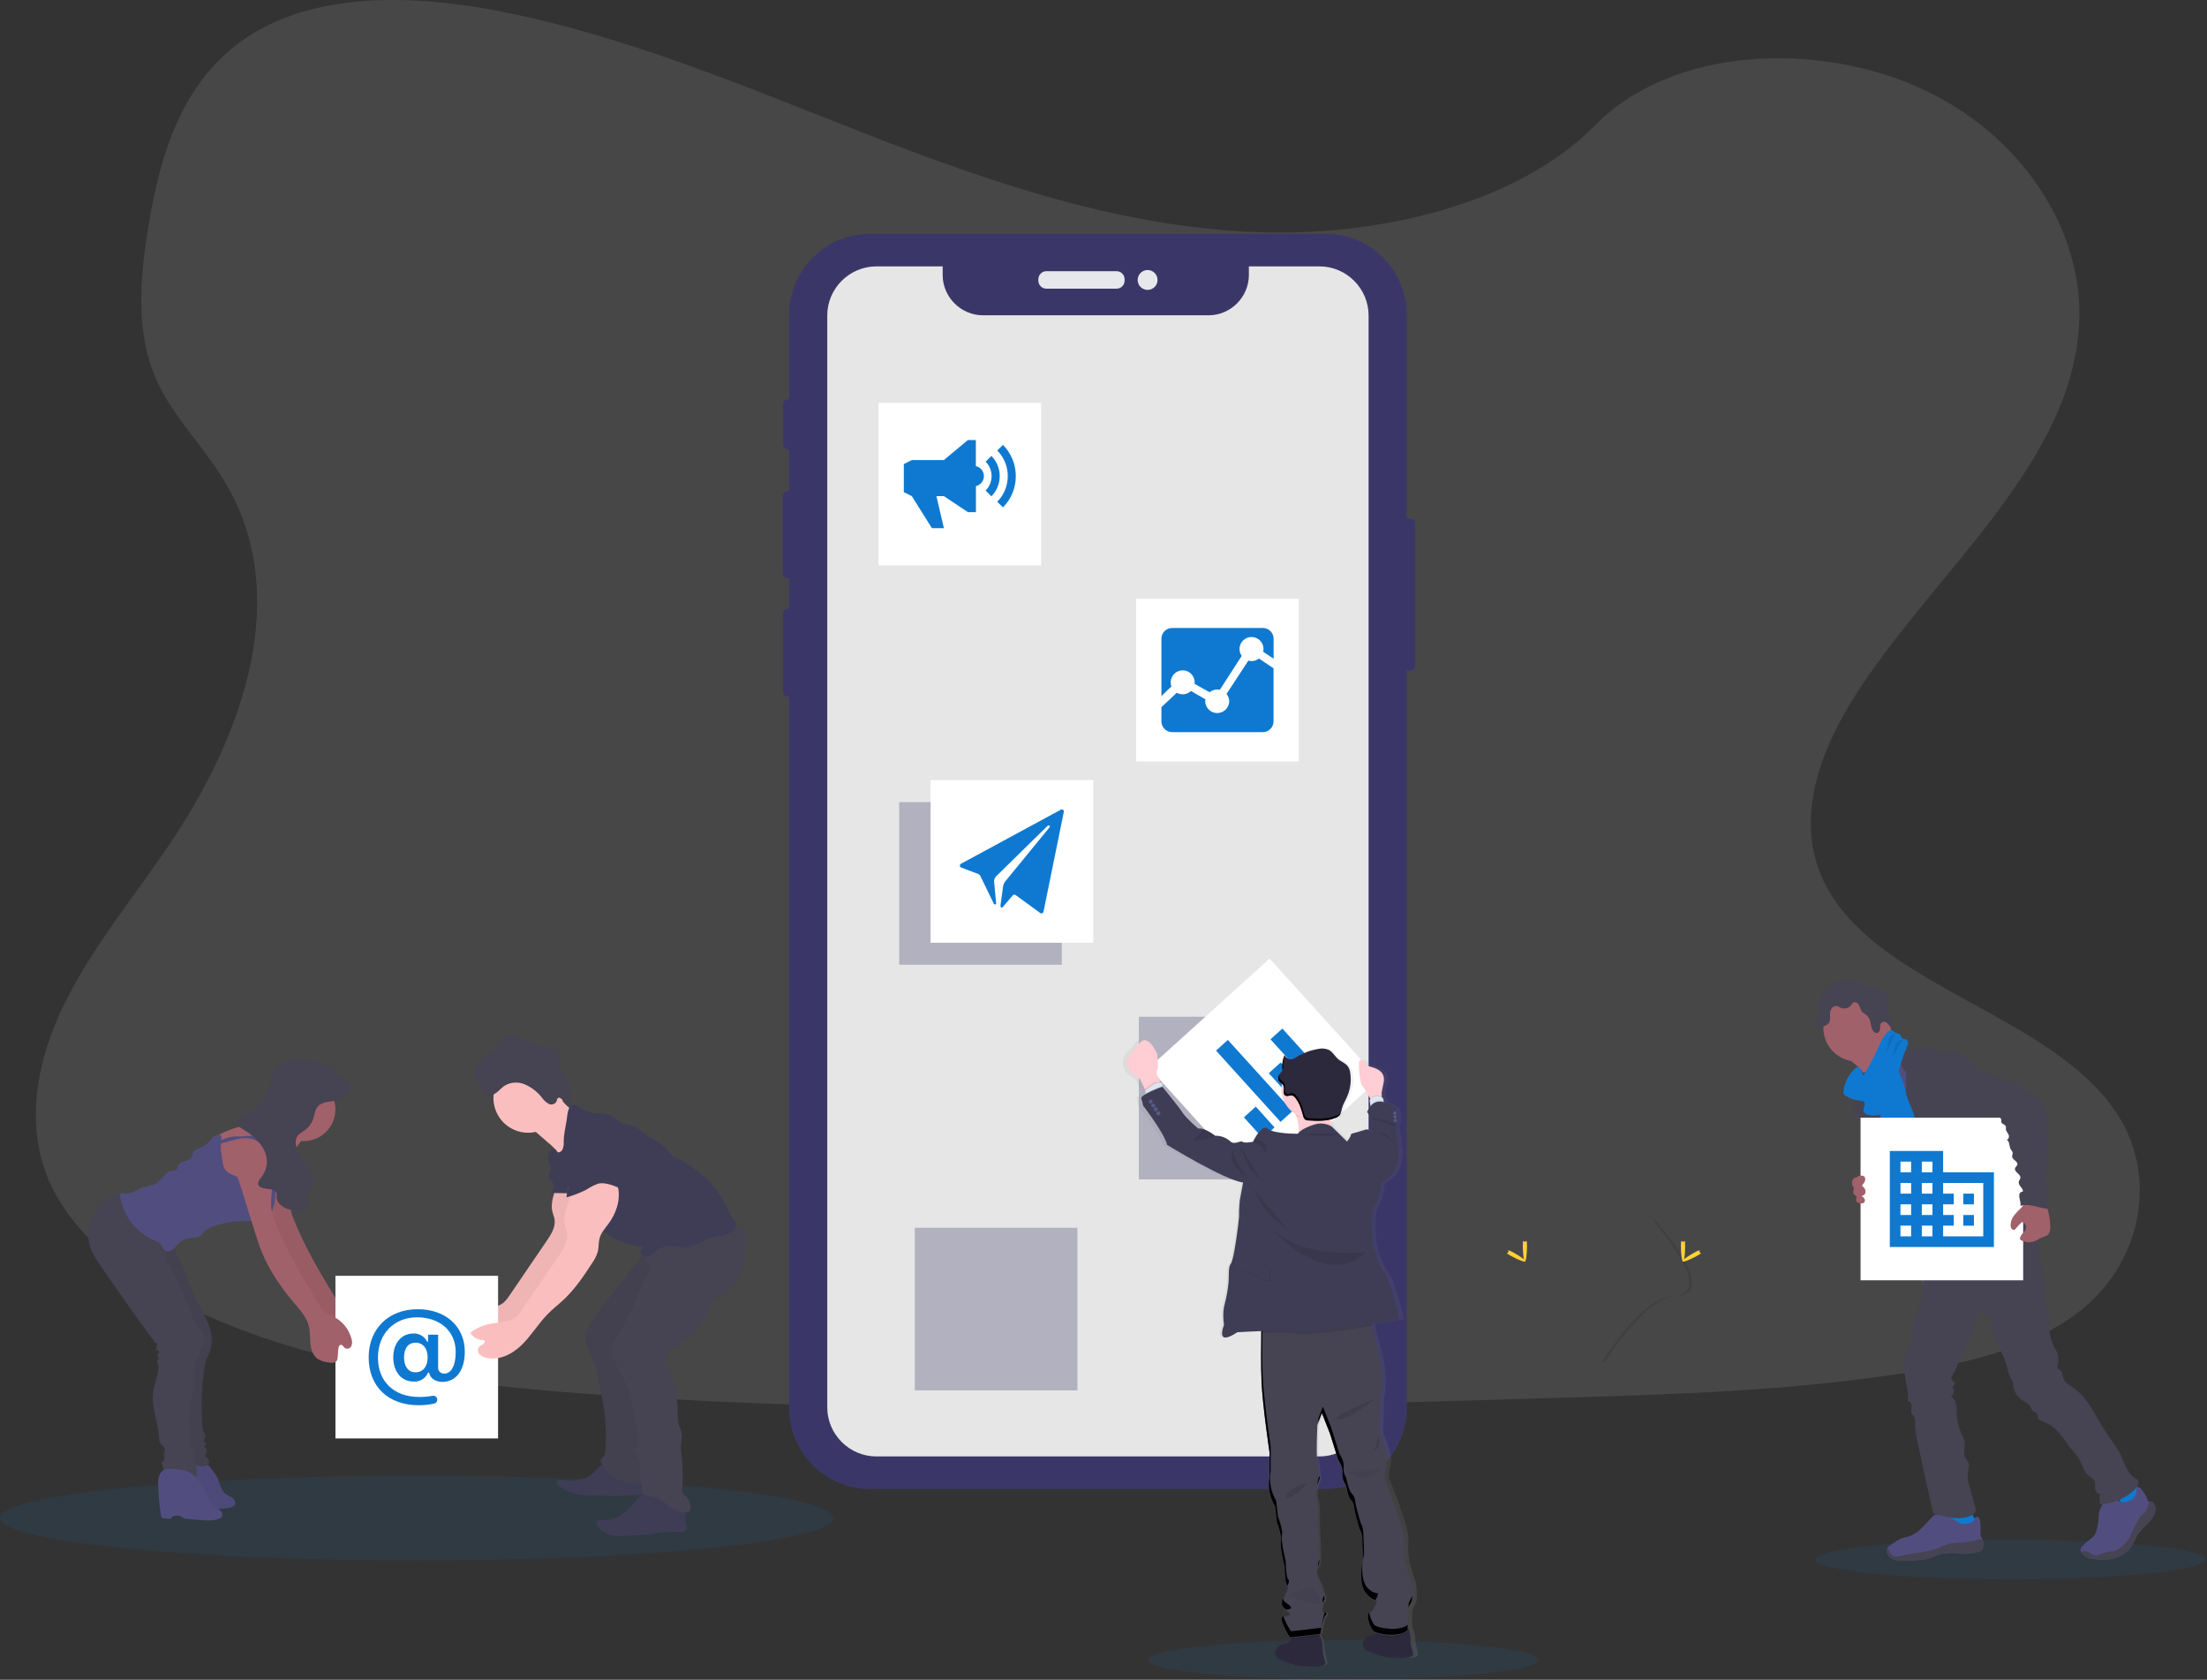 <?xml version="1.0" encoding="UTF-8" standalone="no"?>
<!DOCTYPE svg PUBLIC "-//W3C//DTD SVG 1.1//EN" "http://www.w3.org/Graphics/SVG/1.1/DTD/svg11.dtd">
<svg width="100%" height="100%" viewBox="0 0 1059 806" version="1.1" xmlns="http://www.w3.org/2000/svg" xmlns:xlink="http://www.w3.org/1999/xlink" xml:space="preserve" xmlns:serif="http://www.serif.com/" style="fill-rule:evenodd;clip-rule:evenodd;stroke-linejoin:round;stroke-miterlimit:1.414;">
    <rect x="0" y="0" width="1059" height="806" fill="#333333" stroke="none"/>
    <g transform="matrix(1,0,0,1,-38.07,0.003)">
        <g transform="matrix(1,0,0,1,-51.77,-47.02)">
            <path d="M693.59,158.42C628.87,156.17 567.23,135.28 508.37,112.42C449.51,89.56 391.21,64.23 328,52.12C287.41,44.33 240.94,43.23 208.2,65C176.7,86 166.52,122.15 161.05,155.72C156.93,180.99 154.51,207.57 165.79,231.22C173.63,247.64 187.53,261.44 197.15,277.22C230.62,331.94 206.96,399.42 170.7,452.85C153.7,477.91 133.95,501.85 120.82,528.51C107.69,555.17 101.62,585.76 113.11,612.97C124.49,639.97 151.62,660.21 181.01,674.47C240.7,703.41 311.01,711.7 379.62,716.39C531.45,726.78 684.08,722.28 836.31,717.78C892.65,716.11 949.23,714.42 1004.65,705.71C1035.43,700.87 1067.2,693.19 1089.54,674.71C1117.91,651.18 1124.94,611.33 1105.93,581.83C1074.05,532.34 985.93,520.04 963.62,466.93C951.36,437.7 963.95,405.13 981.78,378.02C1020.02,319.85 1084.11,268.83 1087.48,202.34C1089.8,156.68 1058.99,110.95 1011.35,89.34C961.42,66.69 892.17,69.54 855.35,107.03C817.4,145.55 750.74,160.4 693.59,158.42Z" style="fill:white;fill-opacity:0.1;fill-rule:nonzero;"/>
        </g>
        <path d="M717.19,251.07C717.19,249.806 716.164,248.78 714.9,248.78L710.62,248.78C709.356,248.78 708.33,249.806 708.33,251.07L708.33,319.51C708.33,320.774 709.356,321.8 710.62,321.8L714.9,321.8C716.164,321.8 717.19,320.774 717.19,319.51L717.19,251.07Z" style="fill:rgb(58,55,104);"/>
        <path d="M418.86,193.87C418.86,192.606 417.834,191.58 416.57,191.58L416.18,191.58C414.916,191.58 413.89,192.606 413.89,193.87L413.89,213.33C413.89,214.594 414.916,215.62 416.18,215.62L416.57,215.62C417.834,215.62 418.86,214.594 418.86,213.33L418.86,193.87Z" style="fill:rgb(58,55,104);"/>
        <path d="M419.31,237.88C419.31,236.616 418.284,235.59 417.02,235.59L416,235.59C414.736,235.59 413.71,236.616 413.71,237.88L413.71,275.14C413.71,276.404 414.736,277.43 416,277.43L417.02,277.43C418.284,277.43 419.31,276.404 419.31,275.14L419.31,237.88Z" style="fill:rgb(58,55,104);"/>
        <path d="M419.13,294.36C419.13,293.096 418.104,292.07 416.84,292.07L416.09,292.07C414.826,292.07 413.8,293.096 413.8,294.36L413.8,331.98C413.8,333.244 414.826,334.27 416.09,334.27L416.84,334.27C418.104,334.27 419.13,333.244 419.13,331.98L419.13,294.36Z" style="fill:rgb(58,55,104);"/>
        <path d="M713.11,151.13C713.11,129.611 695.639,112.14 674.12,112.14L455.7,112.14C434.181,112.14 416.71,129.611 416.71,151.13L416.71,675.54C416.71,697.059 434.181,714.53 455.7,714.53L674.12,714.53C695.639,714.53 713.11,697.059 713.11,675.54L713.11,151.13Z" style="fill:rgb(58,55,104);"/>
        <path d="M577.7,133.99C577.7,131.854 575.966,130.12 573.83,130.12L540.18,130.12C538.044,130.12 536.31,131.854 536.31,133.99L536.31,134.65C536.31,136.786 538.044,138.52 540.18,138.52L573.83,138.52C575.966,138.52 577.7,136.786 577.7,134.65L577.7,133.99Z" style="fill:rgb(230,232,236);"/>
        <circle cx="588.73" cy="134.33" r="4.77" style="fill:rgb(230,232,236);"/>
        <ellipse cx="238.04" cy="728.39" rx="199.97" ry="20.38" style="fill:rgb(15,121,209);fill-opacity:0.1;"/>
        <ellipse cx="682.68" cy="796.42" rx="93.68" ry="9.55" style="fill:rgb(15,121,209);fill-opacity:0.1;"/>
        <ellipse cx="1002.78" cy="748.3" rx="93.68" ry="9.55" style="fill:rgb(15,121,209);fill-opacity:0.1;"/>
        <g transform="matrix(1,0,0,1,-51.77,-47.02)">
            <path d="M723,174.84L689.1,174.84L689.1,178.93C689.1,189.562 680.352,198.31 669.72,198.31L561.54,198.31C550.908,198.31 542.16,189.562 542.16,178.93L542.16,174.84L510.32,174.84C510.32,174.84 510.32,174.84 510.32,174.84C497.412,174.84 486.79,185.462 486.79,198.37C486.79,198.373 486.79,198.377 486.79,198.38L486.79,722.31C486.79,722.313 486.79,722.317 486.79,722.32C486.79,735.228 497.412,745.85 510.32,745.85L723,745.85C735.914,745.85 746.54,735.224 746.54,722.31L746.54,198.38C746.54,185.466 735.914,174.84 723,174.84Z" style="fill:rgb(230,230,230);fill-rule:nonzero;"/>
        </g>
        <g transform="matrix(1,0,0,1,-51.77,-47.02)">
            <path d="M882.34,630.54C883.093,631.635 883.688,632.83 884.11,634.09C899.26,651.89 907.33,668.51 892.76,668.92C879.2,669.31 862.92,693.57 859.03,699.69C859.153,700.166 859.307,700.634 859.49,701.09C859.673,701.546 878.57,669.37 894.1,668.92C909.63,668.47 899.42,649.62 882.34,630.54Z" style="fill-opacity:0.1;fill-rule:nonzero;"/>
        </g>
        <g transform="matrix(1,0,0,1,-51.77,-47.02)">
            <path d="M898.42,645C898.42,649 897.97,652.21 897.42,652.21C896.87,652.21 896.42,648.98 896.42,645C896.42,641.02 896.98,642.9 897.53,642.9C898.08,642.9 898.42,641 898.42,645Z" style="fill:rgb(255,208,55);fill-rule:nonzero;"/>
        </g>
        <g transform="matrix(1,0,0,1,-51.77,-47.02)">
            <path d="M903.94,649.72C900.44,651.62 897.4,652.78 897.13,652.29C896.86,651.8 899.49,649.87 902.99,647.96C906.49,646.05 905.1,647.45 905.37,647.96C905.64,648.47 907.44,647.81 903.94,649.72Z" style="fill:rgb(255,208,55);fill-rule:nonzero;"/>
        </g>
        <g transform="matrix(1,0,0,1,-51.77,-47.02)">
            <path d="M820.55,645C820.55,649 821,652.21 821.55,652.21C822.1,652.21 822.55,648.98 822.55,645C822.55,641.02 821.99,642.9 821.44,642.9C820.89,642.9 820.55,641 820.55,645Z" style="fill:rgb(255,208,55);fill-rule:nonzero;"/>
        </g>
        <g transform="matrix(1,0,0,1,-51.77,-47.02)">
            <path d="M815,649.72C818.49,651.62 821.54,652.78 821.8,652.29C822.06,651.8 819.45,649.87 815.95,647.96C812.45,646.05 813.83,647.45 813.57,647.96C813.31,648.47 811.54,647.81 815,649.72Z" style="fill:rgb(255,208,55);fill-rule:nonzero;"/>
        </g>
        <rect x="584.53" y="487.87" width="78.03" height="78.03" style="fill:rgb(58,55,104);fill-opacity:0.3;"/>
        <rect x="469.53" y="384.87" width="78.03" height="78.03" style="fill:rgb(58,55,104);fill-opacity:0.3;"/>
        <rect x="477.03" y="589.11" width="78.03" height="78.03" style="fill:rgb(58,55,104);fill-opacity:0.3;"/>
        <rect x="459.62" y="193.28" width="78.03" height="78.03" style="fill:white;"/>
        <g transform="matrix(1,0,0,1,-51.77,-47.02)">
            <path d="M565.55,265.79L562.78,268.55C564.616,270.382 565.648,272.872 565.648,275.465C565.648,278.058 564.616,280.548 562.78,282.38L565.55,285.16C570.861,279.846 570.861,271.104 565.55,265.79Z" style="fill:rgb(15,121,209);fill-rule:nonzero;"/>
        </g>
        <g transform="matrix(1,0,0,1,-51.77,-47.02)">
            <path d="M571.09,260.46L568.36,263.19C575.089,269.93 575.089,281.01 568.36,287.75L571.09,290.48C579.315,282.25 579.315,268.71 571.09,260.48L571.09,260.46ZM558.09,270.68L558.09,258.18L554.24,258.18L542.72,267.78L527.36,267.78L523.52,269.7L523.52,283.15L527.36,285.07L537,300.44L542.76,300.44L539.16,285.07L542.76,285.07L554.28,292.76L558.13,292.76L558.13,280.26C560.362,279.757 561.961,277.758 561.961,275.47C561.961,273.182 560.362,271.183 558.13,270.68L558.09,270.68Z" style="fill:rgb(15,121,209);fill-rule:nonzero;"/>
        </g>
        <g transform="matrix(0.742,-0.671,0.671,0.742,-248.8,565.21)">
            <rect x="656.92" y="522.77" width="78.03" height="78.03" style="fill:white;"/>
        </g>
        <g transform="matrix(1,0,0,1,-51.77,-47.02)">
            <path d="M673.34,551.14L679,546L710,580.17L704.3,585.33L673.34,551.14ZM686.71,583.14L692.41,577.99L701.41,587.99L695.71,593.14L686.71,583.14ZM698.65,561.98L704.35,556.82L718.52,572.49L712.83,577.64L698.65,561.98ZM699.46,545.7L705.16,540.54L727.07,564.75L721.37,569.91L699.46,545.7Z" style="fill:rgb(15,121,209);fill-rule:nonzero;"/>
        </g>
        <rect x="583.24" y="287.31" width="78.03" height="78.03" style="fill:white;"/>
        <g transform="matrix(1,0,0,1,-51.77,-47.02)">
            <path d="M688.84,364L678.37,380C679.214,381.025 679.674,382.313 679.67,383.64C679.542,386.712 676.98,389.17 673.905,389.17C670.83,389.17 668.268,386.712 668.14,383.64C668.143,383.281 668.177,382.923 668.24,382.57L661.32,378.57C659.485,380.321 656.702,380.671 654.49,379.43L647.13,386.32L647.13,393.19C647.135,396.002 649.448,398.315 652.26,398.32L695.8,398.32C698.61,398.309 700.919,396 700.93,393.19L700.93,367.67L693.93,363C692.924,363.791 691.68,364.221 690.4,364.22C689.886,364.217 689.375,364.146 688.88,364.01L688.84,364Z" style="fill:rgb(15,121,209);fill-rule:nonzero;"/>
        </g>
        <g transform="matrix(1,0,0,1,-51.77,-47.02)">
            <path d="M657.33,368.66C657.333,368.66 657.337,368.66 657.34,368.66C660.5,368.66 663.1,371.26 663.1,374.42C663.1,374.42 663.1,374.42 663.1,374.42C663.1,374.67 663.1,374.93 663.05,375.17L670.27,379.17C671.296,378.322 672.589,377.861 673.92,377.87C674.337,377.87 674.753,377.917 675.16,378.01L685.66,361.75C684.97,360.777 684.6,359.613 684.6,358.42C684.6,355.26 687.2,352.66 690.36,352.66C693.516,352.66 696.114,355.254 696.12,358.41C696.119,358.868 696.065,359.324 695.96,359.77L700.96,363.08L700.96,353.46C700.949,350.652 698.638,348.345 695.83,348.34L652.26,348.34C649.45,348.34 647.135,350.65 647.13,353.46L647.13,381L651.93,376.4C651.694,375.76 651.572,375.083 651.57,374.4C651.581,371.248 654.178,368.66 657.33,368.66Z" style="fill:rgb(15,121,209);fill-rule:nonzero;"/>
        </g>
        <rect x="484.6" y="374.31" width="78.03" height="78.03" style="fill:white;"/>
        <g transform="matrix(1,0,0,1,-51.77,-47.02)">
            <path d="M598.93,435.49L550.93,461.49C550.609,461.665 550.409,462.002 550.409,462.368C550.409,462.761 550.641,463.119 551,463.28L559.19,466.37C559.664,466.554 560.05,466.912 560.27,467.37L566.63,480.47C566.75,481.05 567.82,481.21 567.83,480.62L566.83,469.79C566.887,468.986 567.195,468.22 567.71,467.6L592.59,443.22C592.736,443.08 592.942,443.02 593.14,443.06C593.394,443.122 593.575,443.352 593.575,443.614C593.575,443.743 593.531,443.869 593.45,443.97L572,470.19C571.547,470.83 571.259,471.572 571.16,472.35L569.88,481.7C569.98,482.52 570.62,482.83 571.14,482.1L575.76,476.67C576.081,476.249 576.683,476.151 577.12,476.45L589.03,485.13C589.192,485.234 589.38,485.29 589.572,485.29C590.026,485.29 590.426,484.98 590.54,484.54L600.31,436.54C600.32,436.484 600.325,436.427 600.325,436.37C600.325,435.821 599.873,435.37 599.325,435.37C599.182,435.37 599.04,435.401 598.91,435.46L598.93,435.49Z" style="fill:rgb(15,121,209);fill-rule:nonzero;"/>
        </g>
        <g transform="matrix(1,0,0,1,-51.77,-47.02)">
            <path d="M1023.61,779.61C1028.15,780.2 1032.86,780.61 1037.21,779.15C1037.88,778.94 1038.65,778.48 1038.56,777.79C1038.51,777.549 1038.4,777.323 1038.25,777.13C1036.6,774.671 1035.22,772.047 1034.12,769.3C1034.08,769.158 1033.99,769.034 1033.87,768.95C1033.73,768.895 1033.57,768.895 1033.43,768.95C1031.43,769.47 1029.69,770.77 1027.69,771.32C1026.67,771.6 1025.62,771.681 1024.57,771.56C1023.67,771.46 1022.43,770.71 1021.62,770.8C1022.12,773.77 1023.26,776.58 1023.61,779.61Z" style="fill:rgb(15,121,209);fill-rule:nonzero;"/>
        </g>
        <g transform="matrix(1,0,0,1,-51.77,-47.02)">
            <path d="M1109.54,772C1112.54,770 1115.64,767.78 1117.41,764.61C1117.54,764.424 1117.61,764.205 1117.62,763.98C1117.59,763.755 1117.51,763.541 1117.37,763.36C1115.68,760.685 1113.52,758.346 1110.98,756.46C1109.65,757.399 1108.45,758.504 1107.41,759.75C1106.66,760.54 1104.58,761.84 1104.56,763.02C1104.56,763.73 1105.35,764.5 1105.72,765.02C1106.22,765.76 1106.72,766.52 1107.15,767.28C1107.38,767.74 1109.76,771.88 1109.54,772Z" style="fill:rgb(15,121,209);fill-rule:nonzero;"/>
        </g>
        <g transform="matrix(1,0,0,1,-51.77,-47.02)">
            <path d="M1041.41,788.79C1041.47,789.499 1041.28,790.209 1040.87,790.79C1040.55,791.107 1040.15,791.337 1039.72,791.46C1033.36,793.73 1026.04,790.89 1019.72,793.14C1018.41,793.6 1017.18,794.26 1015.87,794.7C1014.32,795.168 1012.72,795.453 1011.1,795.55C1008.85,795.77 1006.6,795.9 1004.35,795.96C1002.64,796.08 1000.93,795.932 999.27,795.52C997.594,795.086 996.176,793.963 995.37,792.43C995.029,791.748 994.961,790.961 995.18,790.23C995.276,789.972 995.415,789.732 995.59,789.52C996.023,789.04 996.529,788.631 997.09,788.31L999.43,786.8C1000.52,786.024 1001.71,785.392 1002.97,784.92C1003.89,784.62 1004.88,784.49 1005.81,784.22C1009.1,783.22 1011.6,780.65 1013.93,778.15L1017.11,774.76C1017.4,774.386 1017.78,774.085 1018.21,773.88C1018.65,773.729 1019.11,773.681 1019.57,773.74C1022.66,773.967 1025.64,774.971 1028.24,776.66C1028.91,777.15 1029.63,777.572 1030.38,777.92C1032.4,778.506 1034.57,778.234 1036.38,777.17C1037.2,776.74 1037.02,776.47 1037.38,775.7C1037.74,774.93 1038.56,774.43 1039.28,775.14C1039.5,775.387 1039.65,775.682 1039.73,776C1040.43,778.27 1040.16,780.7 1040.16,783.07C1040.14,783.442 1040.19,783.815 1040.3,784.17C1040.48,784.521 1040.68,784.856 1040.92,785.17C1040.97,785.252 1041.02,785.34 1041.05,785.43C1041.44,786.503 1041.57,787.658 1041.41,788.79Z" style="fill:rgb(81,78,127);fill-rule:nonzero;"/>
        </g>
        <g transform="matrix(1,0,0,1,-51.77,-47.02)">
            <path d="M1041.41,788.79C1041.47,789.499 1041.28,790.209 1040.87,790.79C1040.55,791.107 1040.15,791.337 1039.72,791.46C1033.36,793.73 1026.04,790.89 1019.72,793.14C1018.41,793.6 1017.18,794.26 1015.87,794.7C1014.32,795.168 1012.72,795.453 1011.1,795.55C1008.85,795.77 1006.6,795.9 1004.35,795.96C1002.64,796.08 1000.93,795.932 999.27,795.52C997.594,795.086 996.176,793.963 995.37,792.43C995.029,791.748 994.961,790.961 995.18,790.23C995.276,789.972 995.415,789.732 995.59,789.52C995.97,790.3 996.24,791.32 996.47,791.69C997.11,792.807 998.206,793.593 999.47,793.84C1000.39,793.888 1001.31,793.769 1002.18,793.49C1007.94,792.06 1014.06,792.04 1019.58,789.88C1021.42,789.011 1023.33,788.279 1025.28,787.69C1027.32,787.383 1029.38,787.216 1031.44,787.19C1034.69,786.93 1037.83,785.95 1041.04,785.44C1041.44,786.509 1041.56,787.66 1041.41,788.79Z" style="fill:rgb(70,67,83);fill-rule:nonzero;"/>
        </g>
        <g transform="matrix(1,0,0,1,-51.77,-47.02)">
            <path d="M1124.06,771.61C1123.76,774.02 1122.23,776.1 1120.55,777.86C1118.76,779.498 1117.12,781.295 1115.65,783.23C1113.99,785.75 1113.26,788.86 1111.12,790.99C1110.31,791.779 1109.39,792.452 1108.4,792.99C1107.28,793.65 1106.1,794.193 1104.87,794.61C1101.68,795.61 1098.24,795.4 1094.87,795.16C1093.79,795.147 1092.72,794.937 1091.71,794.54C1091.24,794.309 1090.79,794.038 1090.37,793.73C1089.55,793.202 1088.87,792.494 1088.37,791.66C1088.12,791.204 1088.06,790.673 1088.18,790.17C1088.38,789.604 1088.72,789.1 1089.18,788.71C1089.93,787.93 1090.74,787.205 1091.59,786.54C1092.77,785.779 1093.82,784.849 1094.73,783.78C1095.29,782.935 1095.69,782.001 1095.94,781.02C1096.42,779.307 1096.72,777.547 1096.82,775.77C1096.82,774.59 1096.94,773.413 1097.19,772.26C1097.7,770.46 1099.04,768.83 1098.88,766.96C1098.82,766.692 1098.85,766.414 1098.95,766.16C1099.12,765.969 1099.34,765.833 1099.58,765.77C1100.63,765.359 1101.74,765.106 1102.86,765.02C1103.99,764.948 1105.09,765.385 1105.86,766.21C1106.33,766.77 1106.63,767.55 1107.32,767.8C1107.65,767.87 1107.99,767.87 1108.32,767.8C1110,767.63 1111.79,767.42 1113.08,766.33C1114.33,765.216 1115.05,763.631 1115.08,761.96C1115.08,761.34 1114.8,760.69 1115.75,760.56C1116.48,760.46 1117.05,761.22 1117.42,761.72C1118.88,763.428 1119.97,765.42 1120.63,767.57C1120.82,767.491 1121.03,767.45 1121.24,767.45C1122.11,767.438 1122.92,767.858 1123.42,768.57C1124,769.469 1124.23,770.553 1124.06,771.61Z" style="fill:rgb(81,78,127);fill-rule:nonzero;"/>
        </g>
        <g transform="matrix(1,0,0,1,-51.77,-47.02)">
            <path d="M1124.06,771.61C1123.76,774.02 1122.23,776.1 1120.55,777.86C1118.76,779.498 1117.12,781.295 1115.65,783.23C1113.99,785.75 1113.26,788.86 1111.12,790.99C1110.31,791.779 1109.39,792.452 1108.4,792.99C1107.28,793.65 1106.1,794.193 1104.87,794.61C1101.68,795.61 1098.24,795.4 1094.87,795.16C1093.79,795.147 1092.72,794.937 1091.71,794.54C1091.24,794.309 1090.79,794.038 1090.37,793.73C1089.55,793.202 1088.87,792.494 1088.37,791.66C1089.01,791.348 1089.72,791.18 1090.43,791.17C1091.92,791.25 1093,792.65 1094.43,793.08C1096.43,793.69 1098.43,792.26 1100.52,791.77C1101.86,791.46 1103.28,791.55 1104.59,791.12C1105.69,790.694 1106.7,790.078 1107.59,789.3C1108.81,788.43 1109.89,787.385 1110.8,786.2C1111.56,785.018 1112.2,783.757 1112.69,782.44C1113.77,779.916 1115.05,777.479 1116.5,775.15C1116.71,774.784 1116.98,774.448 1117.28,774.15C1117.59,773.86 1117.98,773.65 1118.28,773.39C1119.65,772.39 1120.22,770.62 1120.7,768.98C1120.83,768.472 1121.01,767.979 1121.24,767.51C1122.11,767.498 1122.92,767.918 1123.42,768.63C1123.99,769.512 1124.22,770.572 1124.06,771.61Z" style="fill:rgb(70,67,83);fill-rule:nonzero;"/>
        </g>
        <g transform="matrix(1,0,0,1,-51.77,-47.02)">
            <path d="M980.4,558C982.091,559.273 983.484,560.902 984.48,562.77C985.48,564.65 990.97,579.25 990.65,581.34C992.45,579.52 999.59,579.22 1001.38,577.41C1002.14,576.65 1006.25,572.85 1006.86,571.97C1007.47,571.09 1012.05,569.2 1012.55,568.3C1014.42,564.95 999.29,552.3 1001.22,548.94C1001.33,548.79 1001.39,548.606 1001.38,548.42C1001.34,548.265 1001.25,548.125 1001.13,548.02C999.785,546.862 998.316,545.856 996.75,545.02C995.164,544.166 993.967,542.733 993.41,541.02C991.986,541.676 990.678,542.561 989.54,543.64C986.773,546.007 984.047,548.433 981.36,550.92C980.3,551.92 978.28,553.19 977.79,554.58C977.3,555.97 979.39,557.18 980.4,558Z" style="fill:rgb(161,97,106);fill-rule:nonzero;"/>
        </g>
        <g transform="matrix(1,0,0,1,-51.77,-47.02)">
            <path d="M1004.89,552.61C1002.57,554.166 1000.4,555.941 998.41,557.91C996.53,559.76 994.75,561.91 994.28,564.52C994.09,565.52 994.12,566.58 993.96,567.61C993.29,572.09 989.4,575.38 987.69,579.61C987.189,580.903 986.821,582.243 986.59,583.61C986.111,586.204 985.85,588.833 985.81,591.47C985.81,594.03 988.27,595.79 989.19,598.18C989.954,600.548 990.5,602.982 990.82,605.45C991.822,610.052 993.19,614.566 994.91,618.95C998.29,628.28 1009.24,654.08 1012.62,663.42C1022.97,660.82 1050.53,654.85 1059.69,649.42C1062.75,647.6 1038.49,627.04 1041.76,625.62C1042.14,625.506 1042.46,625.261 1042.67,624.93C1042.78,624.606 1042.78,624.254 1042.67,623.93C1039.41,609.64 1029.18,597.93 1024.55,583.93C1022.94,579.1 1020.05,574.98 1017.85,570.38C1015.85,566.22 1014.8,561.63 1012.43,557.68C1011.98,556.867 1011.39,556.134 1010.7,555.51C1010.1,555.06 1009.46,554.675 1008.78,554.36C1007.47,553.66 1006.21,553.27 1004.89,552.61Z" style="fill:rgb(81,78,127);fill-rule:nonzero;"/>
        </g>
        <circle cx="929.18" cy="493.15" r="16.2" style="fill:rgb(161,97,106);"/>
        <g transform="matrix(1,0,0,1,-51.77,-47.02)">
            <path d="M997.43,547.78C999.08,546.261 1001.51,545.913 1003.52,546.91C1004.67,547.406 1005.4,548.576 1005.33,549.83L1013.33,549.95C1014.61,549.921 1015.89,550.038 1017.14,550.3C1018.4,550.576 1019.52,551.284 1020.32,552.3C1020.42,552.43 1020.53,552.58 1020.69,552.61C1020.82,552.606 1020.95,552.561 1021.06,552.48C1022.29,551.853 1023.69,551.602 1025.06,551.76C1029.4,552.04 1033.42,554.22 1036.82,556.93C1037.44,557.349 1037.93,557.944 1038.22,558.64C1038.5,559.55 1038.22,560.72 1038.88,561.34C1038.88,568.89 1041.47,575.92 1043.2,583.27C1043.5,584.58 1044.76,585.73 1045.63,586.76C1046.71,587.899 1047.59,589.21 1048.23,590.64C1049.69,594.45 1047.67,598.92 1049.1,602.75C1049.82,604.316 1050.75,605.778 1051.86,607.1C1053.15,608.72 1053.96,610.666 1054.21,612.72C1054.27,613.64 1054.15,614.56 1054.21,615.49C1054.3,616.724 1054.52,617.945 1054.87,619.13C1055.45,621.34 1056.07,623.55 1056.71,625.75C1057.71,629.31 1059.11,633.16 1062.3,635.06C1054.59,636.37 1046.47,637.64 1039.12,634.97C1038.1,634.619 1037.12,634.131 1036.23,633.52C1033.58,631.63 1032.3,628.39 1031.16,625.34C1029.88,621.91 1028.58,618.43 1028.32,614.78C1028.33,613.613 1028.17,612.451 1027.84,611.33C1027.09,609.33 1025.11,608.14 1023.29,607.04C1021.25,605.92 1019.4,604.482 1017.82,602.78C1016.23,601.047 1015.42,598.728 1015.6,596.38C1015.74,595.25 1016.18,594.16 1016.23,593.02C1016.37,591.858 1015.74,590.733 1014.67,590.25C1009.06,588.55 1006.38,581.91 1005.13,576.18C1004.59,573.212 1004.35,570.197 1004.41,567.18L1004.34,561.39C1002.77,559.97 1001.86,557.964 1001.82,555.85C1001.91,555.243 1001.91,554.627 1001.82,554.02C1001.56,553.262 1001.12,552.577 1000.54,552.02C999.288,550.778 998.239,549.347 997.43,547.78Z" style="fill:rgb(70,67,83);fill-rule:nonzero;"/>
        </g>
        <g transform="matrix(1,0,0,1,-51.77,-47.02)">
            <path d="M980.17,566.31C979.99,568.12 980.4,569.97 979.99,571.75C979.83,572.43 979.56,573.08 979.36,573.75C978.756,576.302 979.02,578.984 980.11,581.37C981.197,583.735 982.499,585.994 984,588.12C984.515,588.84 984.935,589.623 985.25,590.45C985.51,591.319 985.671,592.215 985.73,593.12C986.126,596.739 986.764,600.327 987.64,603.86C988.4,606.94 989.39,610.05 991.42,612.49C991.79,613.025 992.347,613.403 992.98,613.55C993.44,613.566 993.896,613.47 994.31,613.27L998.45,611.7C998.814,611.594 999.154,611.417 999.45,611.18C999.828,610.725 1000.03,610.151 1000.03,609.56C1000.32,606.22 999.32,602.91 998.21,599.75C994.85,590.21 990.39,581.02 988.21,571.15C987.6,568.39 987.28,564.15 985.27,562C984.44,561.1 984.72,561.48 983.73,562C983.23,562.225 982.746,562.482 982.28,562.77C981.076,563.567 980.298,564.871 980.17,566.31Z" style="fill:rgb(70,67,83);fill-rule:nonzero;"/>
        </g>
        <g transform="matrix(1,0,0,1,-51.77,-47.02)">
            <path d="M992.65,584.41C993.75,590.23 994.873,596.053 996.02,601.88L1012.1,597.66C1012.23,595.98 1011.33,594.42 1010.71,592.85C1009.24,589.17 1009.21,585.08 1008.02,581.3C1007.12,578.42 1005.56,575.77 1004.72,572.87C1004.23,571.19 1003.99,569.43 1003.51,567.74C1002.99,566.07 1002.36,564.436 1001.62,562.85C1000.71,560.548 999.534,558.363 998.11,556.34C996.05,557.11 993.86,558 992.69,559.85C992.079,560.904 991.736,562.092 991.69,563.31C991.41,566.93 992.69,570.56 992.28,574.14C991.849,577.561 991.974,581.029 992.65,584.41Z" style="fill:rgb(15,121,209);fill-rule:nonzero;"/>
        </g>
        <g transform="matrix(1,0,0,1,-51.77,-47.02)">
            <path d="M1012.37,662C1013.27,665.44 1011.96,669 1010.9,672.42C1009.29,677.529 1008.19,682.784 1007.62,688.11C1007.56,689.478 1007.29,690.828 1006.81,692.11C1006.21,693.209 1005.56,694.277 1004.86,695.31C1003.24,698.17 1003.28,701.67 1003.63,704.94C1003.86,707.1 1004.21,709.25 1004.63,711.38C1005.16,713.97 1005.81,716.69 1005.05,719.22C1006.32,718.94 1007.19,720.58 1007.14,721.89C1007.09,723.2 1006.63,724.6 1007.25,725.75C1008.83,726.32 1008.85,728.49 1008.8,730.16C1008.82,733.073 1009.19,735.973 1009.89,738.8C1012.28,750.26 1014.81,761.69 1017.49,773.09C1023.28,774.89 1030.04,776.76 1035.56,774.27C1036.65,773.918 1037.5,773.06 1037.85,771.97C1037.91,771.371 1037.83,770.767 1037.63,770.2L1035.01,760.68C1034.22,758.435 1033.9,756.053 1034.07,753.68C1034.33,751.91 1035.07,750.01 1034.23,748.46C1033.93,747.93 1033.47,747.46 1033.13,747C1031.75,745 1032.47,742.31 1032.59,739.87C1032.63,739.324 1032.59,738.774 1032.47,738.24C1032.28,737.616 1032.02,737.015 1031.7,736.45C1029.54,732.252 1028.51,727.566 1028.7,722.85C1028.78,722.246 1028.7,721.63 1028.46,721.07C1028.29,720.846 1028.14,720.605 1028.02,720.35C1027.91,719.911 1027.96,719.447 1028.16,719.04C1027.37,718.466 1026.66,717.794 1026.05,717.04C1026.9,716.487 1027.41,715.539 1027.41,714.526C1027.41,713.738 1027.1,712.981 1026.55,712.42C1027.27,712.279 1027.79,711.642 1027.79,710.909C1027.79,710.476 1027.61,710.062 1027.29,709.77C1026.95,709.53 1026.51,709.43 1026.29,709.09C1025.92,708.59 1026.22,707.88 1026.52,707.34L1028.12,704.45C1029.31,702.31 1029.58,699.66 1030.86,697.57C1032.59,694.512 1034.01,691.285 1035.08,687.94L1039.64,675.24L1042.74,677.93C1043.78,678.719 1044.64,679.709 1045.29,680.84C1045.73,681.954 1046.01,683.126 1046.11,684.32C1047.25,691.22 1051.6,697.2 1053.21,704.01C1053.43,705.551 1053.93,707.04 1054.67,708.41C1054.98,708.807 1055.26,709.228 1055.51,709.67C1055.74,710.343 1055.86,711.049 1055.86,711.76C1056.15,714.579 1057.65,717.137 1059.97,718.76C1061.49,719.76 1063.42,720.53 1064.22,722.19C1064.39,722.703 1064.63,723.193 1064.92,723.65C1065.66,724.54 1067.26,724.65 1067.58,725.76C1067.75,726.39 1067.42,727.13 1067.78,727.68C1067.97,727.931 1068.23,728.125 1068.53,728.24L1073,730.48C1078,732.97 1080.52,738.68 1084.21,742.87C1085.48,744.225 1086.61,745.713 1087.56,747.31C1089.15,750.15 1089.89,753.72 1092.56,755.55C1093.28,755.926 1093.93,756.412 1094.5,756.99C1095.35,758.1 1095.04,759.66 1095.11,761.06C1095.18,762.46 1096.26,764.12 1097.59,763.7C1097.12,765.391 1097.12,767.179 1097.59,768.87C1103.42,768.568 1108.99,766.314 1113.39,762.47C1114.69,761.33 1115.95,759.88 1115.96,758.16C1115.98,757.862 1115.91,757.564 1115.77,757.3C1115.51,756.96 1115.17,756.697 1114.77,756.54C1110.6,754.28 1109.34,749.04 1107.25,744.78C1105.4,741.03 1102.68,737.78 1100.37,734.3C1095.37,726.8 1092.03,717.73 1084.52,712.77C1082.87,711.68 1080.95,710.71 1080.13,708.91C1079.78,707.86 1079.49,706.792 1079.25,705.71C1078.97,704.618 1078.02,703.816 1076.9,703.71C1077.38,702.088 1077.56,700.395 1077.44,698.71C1077.48,697.984 1077.4,697.257 1077.19,696.56C1076.91,695.813 1076.54,695.101 1076.09,694.44C1074.13,691.112 1073.15,687.299 1073.26,683.44C1073.32,681.44 1073.67,679.44 1073.07,677.53C1072.77,676.53 1072.25,675.7 1071.88,674.77C1071.33,673.107 1071.04,671.37 1071.02,669.62L1070.61,663.03C1070.55,660.836 1070.27,658.655 1069.76,656.52C1068.37,651.41 1067.04,630 1062.33,627.59C1057.62,625.18 1049.58,641.65 1044.33,641.98C1041.98,642.081 1039.67,642.526 1037.45,643.3C1033.94,644.62 1030.99,647.08 1028.12,649.49L1018.4,657.65C1016.55,659.308 1014.53,660.766 1012.37,662Z" style="fill:rgb(70,67,83);fill-rule:nonzero;"/>
        </g>
        <g transform="matrix(1,0,0,1,-51.77,-47.02)">
            <path d="M965.74,522.18C968.03,519.308 971.497,517.617 975.17,517.58C978.806,517.579 982.387,518.479 985.59,520.2C986.536,520.737 987.543,521.156 988.59,521.45C990.31,521.8 992.21,521.33 993.76,522.15C995.82,523.24 996.21,526.02 996.03,528.34C995.85,530.66 995.42,533.2 996.65,535.19C997.08,535.76 997.477,536.355 997.84,536.97C998.223,538.217 998.184,539.557 997.73,540.78C997.02,539.979 996.352,539.141 995.73,538.27C995.01,537.48 993.78,536.94 992.9,537.53C992.02,538.12 992.02,539.21 991.98,540.18C991.94,541.15 991.68,542.32 990.76,542.64C989.996,542.786 989.213,542.472 988.76,541.84C987.19,539.92 987.82,536.84 986.27,534.92C985.38,533.82 983.91,533.29 983.09,532.14C982.45,531.24 982.29,530.07 981.73,529.14C981.17,528.21 979.86,527.45 978.98,528.14C978.683,528.43 978.436,528.768 978.25,529.14C977.136,530.732 975.057,531.356 973.25,530.64C972.572,530.234 971.842,529.921 971.08,529.71C970.071,529.652 969.112,530.173 968.61,531.05C968.13,531.924 967.904,532.915 967.96,533.91C967.96,535.26 968.2,536.74 967.42,537.84C967.1,538.244 966.707,538.583 966.26,538.84C965.11,539.57 963.54,540.06 962.46,539.23C961.734,538.552 961.412,537.543 961.61,536.57C961.817,535.616 962.088,534.678 962.42,533.76C963.02,531.64 962.24,529.25 962.9,527.25C963.601,525.434 964.557,523.726 965.74,522.18Z" style="fill:rgb(70,67,83);fill-rule:nonzero;"/>
        </g>
        <g transform="matrix(1,0,0,1,-51.77,-47.02)">
            <path d="M974.42,570.51C974.317,571.01 974.369,571.53 974.57,572C974.775,572.32 975.053,572.587 975.38,572.78C977.689,574.209 980.311,575.057 983.02,575.25C983.37,575.263 983.712,575.355 984.02,575.52C984.604,576.062 984.784,576.918 984.47,577.65C984.157,578.362 983.993,579.132 983.99,579.91C984.19,581.34 985.88,581.99 987.32,582.17C989.321,582.577 991.405,582.174 993.11,581.05C994.188,580.067 995.009,578.834 995.5,577.46C999.43,568.46 1000.81,558.46 1004.79,549.46C1005.1,548.876 1005.3,548.243 1005.39,547.59C1005.48,546.923 1005.19,546.26 1004.65,545.86C1003.91,545.4 1002.76,545.66 1002.26,544.95C1002.01,544.58 1002.04,544.09 1001.82,543.71C1001.36,542.89 1000.16,542.99 999.33,542.55C998.69,542.2 998.24,541.55 997.53,541.36C996.812,541.321 996.115,541.621 995.65,542.17C993.32,544.35 992.09,547.44 990.79,550.36C988.785,554.834 986.445,559.149 983.79,563.27C984.1,562.79 982.31,559.14 981.61,559C980.39,558.75 978.81,560.9 978.15,561.71C976.099,564.231 974.805,567.283 974.42,570.51Z" style="fill:rgb(15,121,209);fill-rule:nonzero;"/>
        </g>
        <rect x="930.83" y="536.29" width="78.03" height="78.03" style="fill:white;"/>
        <g transform="matrix(1,0,0,1,-51.77,-47.02)">
            <path d="M1022.22,609.51L1022.22,599.27L996.64,599.27L996.64,645.37L1046.59,645.37L1046.59,609.51L1022.22,609.51ZM1006.87,640.24L1001.76,640.24L1001.76,635.12L1006.87,635.12L1006.87,640.24ZM1006.87,630L1001.76,630L1001.76,624.88L1006.87,624.88L1006.87,630ZM1006.87,619.76L1001.76,619.76L1001.76,614.63L1006.87,614.63L1006.87,619.76ZM1006.87,609.51L1001.76,609.51L1001.76,604.38L1006.87,604.38L1006.87,609.51ZM1017.1,640.24L1012,640.24L1012,635.12L1017.11,635.12L1017.1,640.24ZM1017.1,630L1012,630L1012,624.88L1017.11,624.88L1017.1,630ZM1017.1,619.76L1012,619.76L1012,614.63L1017.11,614.63L1017.1,619.76ZM1017.1,609.51L1012,609.51L1012,604.38L1017.11,604.38L1017.1,609.51ZM1041.48,640.24L1022.22,640.24L1022.22,635.12L1027.33,635.12L1027.33,630L1022.22,630L1022.22,624.88L1027.33,624.88L1027.33,619.75L1022.22,619.75L1022.22,614.63L1041.48,614.63L1041.48,640.24ZM1037,619.76L1031.89,619.76L1031.89,624.89L1037,624.89L1037,619.76ZM1037,630L1031.89,630L1031.89,635.13L1037,635.13L1037,630Z" style="fill:rgb(15,121,209);fill-rule:nonzero;"/>
        </g>
        <g transform="matrix(1,0,0,1,-51.77,-47.02)">
            <path d="M1060,626.29C1058.66,627.476 1057.42,628.774 1056.3,630.17C1055.16,631.585 1054.56,633.356 1054.6,635.17C1054.61,635.694 1054.78,636.204 1055.08,636.63C1055.4,637.055 1055.96,637.228 1056.47,637.06C1056.74,636.912 1056.97,636.703 1057.15,636.45C1057.87,635.577 1058.64,634.742 1059.45,633.95C1059.75,633.66 1060.13,633.35 1060.53,633.46C1060.71,633.522 1060.87,633.629 1061,633.77C1061.47,634.166 1061.82,634.69 1062,635.28C1062.11,636.36 1061.72,637.431 1060.94,638.19C1060.16,638.935 1059.55,639.839 1059.15,640.84C1059.04,641.112 1059.04,641.418 1059.15,641.69C1059.28,641.886 1059.47,642.045 1059.68,642.15C1061.67,643.232 1064.04,643.386 1066.15,642.57C1067.54,642.02 1068.74,641.06 1070.15,640.57C1070.76,640.409 1071.35,640.188 1071.92,639.91C1072.74,639.373 1073.3,638.529 1073.49,637.57C1073.67,636.617 1073.7,635.644 1073.6,634.68C1073.42,630.936 1072.61,627.25 1071.19,623.78C1071.12,623.555 1070.98,623.354 1070.8,623.2C1070.6,623.082 1070.37,623.016 1070.14,623.01C1068.39,622.83 1065.51,621.93 1063.82,622.58C1063.23,622.901 1062.72,623.356 1062.33,623.91C1061.94,624.26 1060,625.83 1060,626.29Z" style="fill:rgb(161,97,106);fill-rule:nonzero;"/>
        </g>
        <g transform="matrix(1,0,0,1,-51.77,-47.02)">
            <path d="M1059.4,624.74C1059.4,623.06 1057.32,619.03 1060.61,618.74C1060.61,616.96 1058.08,615.84 1058.54,613.96C1058.7,613.32 1059.21,612.81 1059.29,612.17C1059.5,610.34 1056.2,609.35 1056.74,607.59C1056.94,606.92 1057.67,606.51 1057.83,605.83C1058.2,604.25 1055.37,603.54 1055.32,601.92C1055.32,601.37 1055.62,600.85 1055.6,600.31C1055.6,599.62 1055,599.1 1054.67,598.51C1053.82,596.98 1054.23,594.61 1052.67,593.83C1053.67,593.91 1054.06,592.38 1053.62,591.44C1053.18,590.5 1052.32,589.69 1052.32,588.65C1052.37,588.268 1052.37,587.882 1052.32,587.5C1052.03,586.5 1050.39,586.43 1050.12,585.43C1050.1,585.054 1050.1,584.676 1050.12,584.3C1050.02,583.52 1049.22,583.04 1048.47,582.81C1047.7,582.684 1046.95,582.419 1046.27,582.03C1045.79,581.66 1045.27,581.03 1044.72,581.38C1044.53,581.49 1044.43,581.71 1044.28,581.88C1043.67,582.59 1042.5,582.28 1041.72,581.75C1039.43,580.2 1038.3,577.41 1037.8,574.69C1037.3,571.97 1037.33,569.16 1036.73,566.46C1036.54,565.624 1036.3,564.802 1036,564C1035.53,563.224 1035.14,562.399 1034.84,561.54C1034.72,559.97 1037.98,561.04 1039.22,561.2C1040.42,561.312 1041.62,561.536 1042.78,561.87C1044.02,562.336 1045.23,562.867 1046.41,563.46C1051.41,565.65 1057.33,565.92 1061.31,569.59C1062.62,570.8 1063.72,572.38 1065.41,572.92C1066.19,573.076 1066.95,573.277 1067.71,573.52C1069.6,574.41 1069.89,576.91 1070.92,578.72C1071.24,579.197 1071.53,579.699 1071.77,580.22C1071.96,580.841 1072.06,581.49 1072.04,582.14L1072.18,586.89C1072.41,594.89 1072.65,602.82 1071.8,610.73C1071.52,613.33 1071.13,616.02 1071.89,618.53C1072.09,619.21 1072.38,619.86 1072.55,620.53C1072.71,621.344 1072.8,622.17 1072.81,623L1072.92,626.07C1072.96,626.317 1072.91,626.571 1072.77,626.78C1072.54,626.967 1072.23,627.041 1071.94,626.98C1067.65,626.6 1063.33,624.18 1059.28,625.64" style="fill:rgb(70,67,83);fill-rule:nonzero;"/>
        </g>
        <g transform="matrix(1,0,0,1,-51.77,-47.02)">
            <path d="M979.66,612.21C979.47,612.303 979.306,612.44 979.18,612.61C978.289,613.813 978.289,615.467 979.18,616.67C979.282,616.789 979.363,616.924 979.42,617.07C979.449,617.304 979.407,617.54 979.3,617.75C978.875,618.572 978.999,619.576 979.61,620.27C979.92,620.53 980.34,620.66 980.54,621C980.89,621.58 980.4,622.32 980.48,623C980.58,623.89 981.63,624.33 982.48,624.44C983.175,624.605 983.909,624.409 984.43,623.92C984.78,623.383 984.78,622.687 984.43,622.15C984.082,621.627 983.633,621.178 983.11,620.83C984.104,620.779 984.917,619.992 985,619C985.072,618.031 984.641,617.089 983.86,616.51C983.68,616.36 983.46,616.21 983.41,615.97C983.36,615.73 983.6,615.4 983.82,615.17C984.82,614.17 985.59,611.72 983.71,611.17C983.045,611.054 982.362,611.085 981.71,611.26C981.23,611.41 981.23,611.7 980.86,611.9C980.49,612.1 980.08,612 979.66,612.21Z" style="fill:rgb(161,97,106);fill-rule:nonzero;"/>
        </g>
        <g transform="matrix(1,0,0,1,-51.77,-47.02)">
            <path d="M999.31,543.14C998.314,543.161 997.38,543.632 996.77,544.42C996.142,545.449 995.778,546.617 995.71,547.82C995.099,551.666 993.74,555.356 991.71,558.68" style="fill-opacity:0.1;fill-rule:nonzero;"/>
        </g>
        <g transform="matrix(1,0,0,1,-51.77,-47.02)">
            <path d="M1002.81,545.88C1001.43,545.907 1000.16,546.67 999.49,547.88C999.033,548.959 998.749,550.103 998.65,551.27C998.064,553.852 996.928,556.277 995.32,558.38" style="fill-opacity:0.1;fill-rule:nonzero;"/>
        </g>
        <g transform="matrix(1,0,0,1,-51.77,-47.02)">
            <path d="M357.66,609.59C358.24,615.91 353.47,622.03 354.86,628.21C355.16,629.53 355.73,630.78 355.94,632.11C356.51,635.78 354.32,639.26 352.23,642.33L334.29,668.67C333.563,669.826 332.7,670.89 331.72,671.84C328.28,674.84 323.14,674.57 318.63,675.48C315.465,676.128 312.477,677.451 309.87,679.36C309.623,679.545 309.569,679.9 309.75,680.15C311.264,682.206 313.721,683.359 316.27,683.21C316.74,683.83 316.27,684.74 315.62,685.21C314.62,685.88 313.33,686.05 313.14,687.69C313.072,688.258 313.188,688.833 313.47,689.33C314.192,690.438 315.319,691.221 316.61,691.51C322.82,693.41 329.54,690.08 334.18,685.51C338.82,680.94 342.18,675.24 346.74,670.61C349.27,668.06 352.14,665.86 354.74,663.38C359.94,658.44 363.97,652.38 367.87,646.38C369.141,644.63 370.102,642.675 370.71,640.6C371.19,638.54 370.97,636.37 371.53,634.33C372.25,631.67 374.21,629.54 375.83,627.33C379.02,622.95 381.14,617.58 380.72,612.18C380.3,606.78 376.96,601.44 371.86,599.61C370.271,598.969 368.516,598.86 366.86,599.3C364.77,599.95 363.23,601.68 361.8,603.3L358.4,607.24C357.54,608.096 356.859,609.116 356.4,610.24C355.954,611.395 356.229,612.71 357.1,613.59" style="fill:rgb(251,190,190);fill-rule:nonzero;"/>
        </g>
        <g transform="matrix(1,0,0,1,-51.77,-47.02)">
            <path d="M357.66,609.59C358.24,615.91 353.47,622.03 354.86,628.21C355.16,629.53 355.73,630.78 355.94,632.11C356.51,635.78 354.32,639.26 352.23,642.33L334.29,668.67C333.563,669.826 332.7,670.89 331.72,671.84C328.28,674.84 323.14,674.57 318.63,675.48C315.465,676.128 312.477,677.451 309.87,679.36C309.623,679.545 309.569,679.9 309.75,680.15C311.264,682.206 313.721,683.359 316.27,683.21C316.74,683.83 316.27,684.74 315.62,685.21C314.62,685.88 313.33,686.05 313.14,687.69C313.072,688.258 313.188,688.833 313.47,689.33C314.192,690.438 315.319,691.221 316.61,691.51C322.82,693.41 329.54,690.08 334.18,685.51C338.82,680.94 342.18,675.24 346.74,670.61C349.27,668.06 352.14,665.86 354.74,663.38C359.94,658.44 363.97,652.38 367.87,646.38C369.141,644.63 370.102,642.675 370.71,640.6C371.19,638.54 370.97,636.37 371.53,634.33C372.25,631.67 374.21,629.54 375.83,627.33C379.02,622.95 381.14,617.58 380.72,612.18C380.3,606.78 376.96,601.44 371.86,599.61C370.271,598.969 368.516,598.86 366.86,599.3C364.77,599.95 363.23,601.68 361.8,603.3L358.4,607.24C357.54,608.096 356.859,609.116 356.4,610.24C355.954,611.395 356.229,612.71 357.1,613.59" style="fill-opacity:0.05;fill-rule:nonzero;"/>
        </g>
        <g transform="matrix(1,0,0,1,-51.77,-47.02)">
            <path d="M221,636.44C222,639.6 223,642.76 224.21,645.84C226.421,651.18 229.207,656.264 232.52,661C234.653,664.117 236.946,667.121 239.39,670C242.45,673.61 245.87,677.24 246.95,681.85C247.58,684.51 247.37,687.3 247.63,690.02C247.89,692.74 248.78,695.63 250.98,697.26C252.651,698.294 254.542,698.917 256.5,699.08C257.88,699.3 259.61,699.37 260.33,698.17C260.582,697.682 260.713,697.14 260.71,696.59L261.05,692.59C261.12,691.73 261.42,690.59 262.28,690.59C263.14,690.59 263.58,691.7 264.28,692.21C264.596,692.381 264.95,692.47 265.31,692.47C266.155,692.47 266.926,691.977 267.28,691.21C267.727,690.091 267.756,688.848 267.36,687.71C266.152,683.135 263.047,679.287 258.83,677.14C257.38,676.545 255.987,675.819 254.67,674.97C253.332,673.813 252.223,672.416 251.4,670.85C243.84,658.4 236.24,645.85 230.9,632.34C229.849,629.92 229.138,627.365 228.79,624.75C228.682,622.079 228.792,619.403 229.12,616.75C229.433,611.95 228.987,607.131 227.8,602.47C227.54,601.245 227.077,600.072 226.43,599C224.24,595.66 219.07,595.17 215.81,597.47C213.386,599.339 211.854,602.141 211.59,605.19C211.35,607.88 212.91,610.69 213.7,613.19C216.147,620.937 218.58,628.687 221,636.44Z" style="fill:rgb(161,97,106);fill-rule:nonzero;"/>
        </g>
        <g transform="matrix(1,0,0,1,-51.77,-47.02)">
            <path d="M221,636.44C222,639.6 223,642.76 224.21,645.84C226.421,651.18 229.207,656.264 232.52,661C234.653,664.117 236.946,667.121 239.39,670C242.45,673.61 245.87,677.24 246.95,681.85C247.58,684.51 247.37,687.3 247.63,690.02C247.89,692.74 248.78,695.63 250.98,697.26C252.651,698.294 254.542,698.917 256.5,699.08C257.88,699.3 259.61,699.37 260.33,698.17C260.582,697.682 260.713,697.14 260.71,696.59L261.05,692.59C261.12,691.73 261.42,690.59 262.28,690.59C263.14,690.59 263.58,691.7 264.28,692.21C264.596,692.381 264.95,692.47 265.31,692.47C266.155,692.47 266.926,691.977 267.28,691.21C267.727,690.091 267.756,688.848 267.36,687.71C266.152,683.135 263.047,679.287 258.83,677.14C257.38,676.545 255.987,675.819 254.67,674.97C253.332,673.813 252.223,672.416 251.4,670.85C243.84,658.4 236.24,645.85 230.9,632.34C229.849,629.92 229.138,627.365 228.79,624.75C228.682,622.079 228.792,619.403 229.12,616.75C229.433,611.95 228.987,607.131 227.8,602.47C227.54,601.245 227.077,600.072 226.43,599C224.24,595.66 219.07,595.17 215.81,597.47C213.386,599.339 211.854,602.141 211.59,605.19C211.35,607.88 212.91,610.69 213.7,613.19C216.147,620.937 218.58,628.687 221,636.44Z" style="fill-opacity:0.05;fill-rule:nonzero;"/>
        </g>
        <g transform="matrix(1,0,0,1,-51.77,-47.02)">
            <path d="M372.75,755.18C368.83,757.57 363.95,757.71 359.39,757.18C358.66,757.09 357.79,757.03 357.32,757.6C356.64,758.42 357.44,759.6 358.27,760.3C360.962,762.312 364.121,763.61 367.45,764.07C370.432,764.486 373.439,764.687 376.45,764.67C384.64,764.81 392.87,764.94 400.98,763.76C401.45,763.729 401.907,763.595 402.32,763.37C402.834,762.999 403.19,762.45 403.32,761.83C403.72,759.642 402.899,757.401 401.18,755.99C399.475,754.628 397.537,753.588 395.46,752.92L388.34,750.15C386.67,749.5 383.98,747.77 382.17,747.91C378.81,748.13 375.58,753.52 372.75,755.18Z" style="fill:rgb(63,61,86);fill-rule:nonzero;"/>
        </g>
        <g transform="matrix(1,0,0,1,-51.77,-47.02)">
            <path d="M390.64,771.91C387.361,774.847 383.091,776.441 378.69,776.37C377.57,776.37 376.01,776.58 376.01,777.7C376.026,778.034 376.137,778.357 376.33,778.63C377.724,780.948 379.926,782.672 382.51,783.47C384.952,784.051 387.475,784.21 389.97,783.94L397.27,783.56C398.65,783.49 400.04,783.42 401.41,783.25C402.78,783.08 404.27,782.8 405.7,782.58C409.22,782.083 412.779,781.916 416.33,782.08C417.264,782.263 418.232,782.004 418.95,781.38C419.6,780.56 419.22,779.38 419.01,778.38C418.57,776.27 419.01,774.05 418.6,771.92C417.9,768.2 414.7,765.34 411.15,763.99C407.87,762.74 402.05,761.31 398.94,763.39C395.6,765.6 393.59,769.24 390.64,771.91Z" style="fill:rgb(63,61,86);fill-rule:nonzero;"/>
        </g>
        <g transform="matrix(1,0,0,1,-51.77,-47.02)">
            <path d="M376.22,677.45C373.22,681.4 370.22,685.96 370.92,690.84C371.32,693.47 372.79,695.79 373.87,698.23C375.227,701.577 376.233,705.055 376.87,708.61C377.98,713.78 379.09,718.96 379.78,724.2C380.546,730.134 380.764,736.126 380.43,742.1C380.34,743.54 380.18,745.1 379.18,746.1C378.78,746.5 378.26,746.83 378.09,747.37C377.982,747.881 378.064,748.415 378.32,748.87C380.151,752.62 383.331,755.546 387.22,757.06C391.083,758.541 395.183,759.307 399.32,759.32C399.869,759.383 400.425,759.311 400.94,759.11C401.495,758.775 401.932,758.275 402.19,757.68C405.19,751.98 403.52,745.1 403.57,738.68C403.57,733.31 404.87,727.99 404.64,722.62C404.45,718.32 403.3,714.12 402.88,709.83C402.19,702.83 403.48,695.73 404.77,688.78C405.77,683.46 406.77,678.13 408.02,672.86C408.656,669.613 409.818,666.492 411.46,663.62C412.86,661.41 414.76,659.56 416.36,657.48C420.783,651.672 422.752,644.353 421.84,637.11C421.74,636.39 411.54,639.69 410.66,640.11C406.983,641.655 403.6,643.824 400.66,646.52C398.3,648.76 396.45,651.76 394.38,654.28C391.46,657.833 388.587,661.407 385.76,665C382.533,669.12 379.353,673.27 376.22,677.45Z" style="fill:rgb(70,67,83);fill-rule:nonzero;"/>
        </g>
        <g transform="matrix(1,0,0,1,-51.77,-47.02)">
            <path d="M376.22,677.45C373.22,681.4 370.22,685.96 370.92,690.84C371.32,693.47 372.79,695.79 373.87,698.23C375.227,701.577 376.233,705.055 376.87,708.61C377.98,713.78 379.09,718.96 379.78,724.2C380.546,730.134 380.764,736.126 380.43,742.1C380.34,743.54 380.18,745.1 379.18,746.1C378.78,746.5 378.26,746.83 378.09,747.37C377.982,747.881 378.064,748.415 378.32,748.87C380.151,752.62 383.331,755.546 387.22,757.06C391.083,758.541 395.183,759.307 399.32,759.32C399.869,759.383 400.425,759.311 400.94,759.11C401.495,758.775 401.932,758.275 402.19,757.68C405.19,751.98 403.52,745.1 403.57,738.68C403.57,733.31 404.87,727.99 404.64,722.62C404.45,718.32 403.3,714.12 402.88,709.83C402.19,702.83 403.48,695.73 404.77,688.78C405.77,683.46 406.77,678.13 408.02,672.86C408.656,669.613 409.818,666.492 411.46,663.62C412.86,661.41 414.76,659.56 416.36,657.48C420.783,651.672 422.752,644.353 421.84,637.11C421.74,636.39 411.54,639.69 410.66,640.11C406.983,641.655 403.6,643.824 400.66,646.52C398.3,648.76 396.45,651.76 394.38,654.28C391.46,657.833 388.587,661.407 385.76,665C382.533,669.12 379.353,673.27 376.22,677.45Z" style="fill-opacity:0.05;fill-rule:nonzero;"/>
        </g>
        <g transform="matrix(1,0,0,1,-51.77,-47.02)">
            <path d="M397.88,647.07C398.52,650.13 401.49,652.47 401.57,655.6C401.64,658.1 399.86,660.2 398.57,662.35C397.358,664.574 396.334,666.895 395.51,669.29C393.081,675.518 390.068,681.501 386.51,687.16C384.8,689.88 382.88,692.83 383.28,696.02C383.548,697.509 384.073,698.94 384.83,700.25L389.97,710.46C391.097,712.498 391.976,714.664 392.59,716.91C393.04,718.85 393.08,720.91 393.34,722.83C394.15,729.09 397.08,735.39 395.34,741.46C395.19,741.98 394.64,742.61 394.23,742.25C395.93,745.42 397.3,748.62 397.16,752.25C397.1,754.14 396.52,756.1 397.22,757.86C397.612,758.518 397.876,759.244 398,760C398,760.51 397.76,761 397.71,761.51C397.57,762.95 398.89,764.16 400.27,764.62C401.65,765.08 403.15,765.05 404.54,765.46C407.22,766.26 409.12,768.56 411.42,770.16C413.742,771.769 416.486,772.663 419.31,772.73C419.711,772.772 420.115,772.692 420.47,772.5C420.877,772.144 421.114,771.631 421.12,771.09C421.37,768.493 420.307,765.935 418.29,764.28C417.874,763.998 417.531,763.621 417.29,763.18C417.161,762.783 417.127,762.362 417.19,761.95C417.61,756.336 417.51,750.695 416.89,745.1C416.619,743.327 416.532,741.531 416.63,739.74C416.926,738.269 417.07,736.771 417.06,735.27C416.745,733.805 416.286,732.375 415.69,731C414.9,728.45 415.12,725.71 415.04,723C414.741,718.373 413.984,713.787 412.78,709.31C412.516,707.505 411.781,705.801 410.65,704.37C409.58,703.25 407.85,702.19 408.26,700.7C408.487,700.148 408.828,699.651 409.26,699.24C410.267,697.983 410.712,696.365 410.49,694.77C411.413,695.005 412.381,694.55 412.79,693.69C421.286,689.487 427.787,682.094 430.87,673.13C431.047,672.483 431.32,671.866 431.68,671.3C432.45,670.22 433.8,669.75 434.99,669.15C438.73,667.27 441.31,663.74 443.68,660.29C445.171,658.362 446.309,656.185 447.04,653.86C447.364,652.335 447.518,650.779 447.5,649.22L447.71,641.22C447.751,640.692 447.7,640.161 447.56,639.65C447.356,639.171 447.061,638.736 446.69,638.37C444.408,635.965 441.414,634.352 438.15,633.77C435.96,633.38 433.72,633.45 431.5,633.27C427.2,632.91 422.95,631.58 418.64,631.89C411.88,632.39 405.86,637.08 402.64,643.06C401.46,645.2 400.28,647 397.88,647.07Z" style="fill:rgb(70,67,83);fill-rule:nonzero;"/>
        </g>
        <g transform="matrix(1,0,0,1,-51.77,-47.02)">
            <path d="M173.49,769.54C174.966,770.051 176.535,770.239 178.09,770.09C178.2,768.82 179.91,768.54 181.18,768.6C181.811,768.569 182.44,768.707 183,769C183.32,769.2 183.56,769.5 183.87,769.71C184.422,770.012 185.041,770.171 185.67,770.17L192.29,770.73C195.24,770.98 198.29,771.21 201.07,770.15C201.624,769.986 202.115,769.658 202.48,769.21C203.23,768.14 202.48,766.6 201.48,765.82C200.48,765.04 199.11,764.68 198.07,763.88C195.77,762.13 195.46,758.88 194.24,756.24C193.385,754.583 192.323,753.04 191.08,751.65C190.177,750.454 189.125,749.379 187.95,748.45C185.3,746.53 182.24,746.57 179.13,746.3C176.93,746.1 174.86,745.97 173.28,747.92C171.33,750.34 172.11,755.22 172.23,758.11C172.349,761.947 172.77,765.769 173.49,769.54Z" style="fill:rgb(81,78,127);fill-rule:nonzero;"/>
        </g>
        <g transform="matrix(1,0,0,1,-51.77,-47.02)">
            <path d="M173.49,769.54C174.966,770.051 176.535,770.239 178.09,770.09C178.2,768.82 179.91,768.54 181.18,768.6C181.811,768.569 182.44,768.707 183,769C183.32,769.2 183.56,769.5 183.87,769.71C184.422,770.012 185.041,770.171 185.67,770.17L192.29,770.73C195.24,770.98 198.29,771.21 201.07,770.15C201.624,769.986 202.115,769.658 202.48,769.21C203.23,768.14 202.48,766.6 201.48,765.82C200.48,765.04 199.11,764.68 198.07,763.88C195.77,762.13 195.46,758.88 194.24,756.24C193.385,754.583 192.323,753.04 191.08,751.65C190.177,750.454 189.125,749.379 187.95,748.45C185.3,746.53 182.24,746.57 179.13,746.3C176.93,746.1 174.86,745.97 173.28,747.92C171.33,750.34 172.11,755.22 172.23,758.11C172.349,761.947 172.77,765.769 173.49,769.54Z" style="fill-opacity:0.05;fill-rule:nonzero;"/>
        </g>
        <g transform="matrix(1,0,0,1,-51.77,-47.02)">
            <path d="M176.17,640.86C174.17,641.51 173.27,644.03 173.64,646.13C174.01,648.23 175.27,650.03 176.31,651.88C179.25,657.15 180.53,663.18 183,668.68C184.85,672.79 187.35,676.59 189.18,680.68C191.01,684.77 192.18,689.45 191.03,693.82C190.49,695.95 189.45,697.91 188.75,699.99C188.066,702.272 187.617,704.617 187.41,706.99C186.515,715.012 186.355,723.099 186.93,731.15C186.939,732.135 187.147,733.107 187.54,734.01C187.95,734.81 188.67,735.65 188.32,736.48C188.18,736.81 187.88,737.05 187.73,737.38C187.31,738.3 188.16,739.26 188.93,739.91C188.653,740.408 188.182,740.77 187.63,740.91C188.77,741.634 189.305,743.03 188.94,744.33C188.25,744.43 188.21,745.48 188.65,746.03C189.09,746.58 189.76,746.93 190.07,747.55C190.45,748.606 189.933,749.79 188.9,750.23C187.884,750.625 186.773,750.709 185.71,750.47C183.902,750.222 182.116,749.83 180.37,749.3C179.781,749.156 179.224,748.901 178.73,748.55C177.849,747.694 177.324,746.536 177.26,745.31C176.852,741.993 176.728,738.648 176.89,735.31C177.18,719.15 176.89,702.97 176.19,686.82C175.9,680.32 173.95,673.98 171.43,667.98C170.042,664.901 168.493,661.897 166.79,658.98C163.17,652.32 159.95,644.98 160.79,637.43C160.88,636.62 161.18,635.64 161.98,635.51C162.295,635.475 162.613,635.527 162.9,635.66C164.573,636.447 166.193,637.342 167.75,638.34C170.311,639.848 173.201,640.713 176.17,640.86Z" style="fill:rgb(70,67,83);fill-rule:nonzero;"/>
        </g>
        <g transform="matrix(1,0,0,1,-51.77,-47.02)">
            <path d="M176.17,640.86C174.17,641.51 173.27,644.03 173.64,646.13C174.01,648.23 175.27,650.03 176.31,651.88C179.25,657.15 180.53,663.18 183,668.68C184.85,672.79 187.35,676.59 189.18,680.68C191.01,684.77 192.18,689.45 191.03,693.82C190.49,695.95 189.45,697.91 188.75,699.99C188.066,702.272 187.617,704.617 187.41,706.99C186.515,715.012 186.355,723.099 186.93,731.15C186.939,732.135 187.147,733.107 187.54,734.01C187.95,734.81 188.67,735.65 188.32,736.48C188.18,736.81 187.88,737.05 187.73,737.38C187.31,738.3 188.16,739.26 188.93,739.91C188.653,740.408 188.182,740.77 187.63,740.91C188.77,741.634 189.305,743.03 188.94,744.33C188.25,744.43 188.21,745.48 188.65,746.03C189.09,746.58 189.76,746.93 190.07,747.55C190.45,748.606 189.933,749.79 188.9,750.23C187.884,750.625 186.773,750.709 185.71,750.47C183.902,750.222 182.116,749.83 180.37,749.3C179.781,749.156 179.224,748.901 178.73,748.55C177.849,747.694 177.324,746.536 177.26,745.31C176.852,741.993 176.728,738.648 176.89,735.31C177.18,719.15 176.89,702.97 176.19,686.82C175.9,680.32 173.95,673.98 171.43,667.98C170.042,664.901 168.493,661.897 166.79,658.98C163.17,652.32 159.95,644.98 160.79,637.43C160.88,636.62 161.18,635.64 161.98,635.51C162.295,635.475 162.613,635.527 162.9,635.66C164.573,636.447 166.193,637.342 167.75,638.34C170.311,639.848 173.201,640.713 176.17,640.86Z" style="fill-opacity:0.05;fill-rule:nonzero;"/>
        </g>
        <g transform="matrix(1,0,0,1,-51.77,-47.02)">
            <path d="M148.85,621.21C147.795,620.537 146.58,620.154 145.33,620.1C143.889,620.327 142.552,620.99 141.5,622C140.164,623.032 138.895,624.148 137.7,625.34C132.655,630.715 130.913,638.429 133.16,645.45C134.37,649.04 136.56,652.21 138.72,655.31L143.12,661.63C149.83,671.27 156.55,680.91 163.58,690.32C163.593,690.78 163.9,691.184 164.34,691.32C164.6,691.39 164.91,691.38 165.07,691.59C165.141,691.722 165.172,691.871 165.16,692.02C165.135,692.703 165.004,693.378 164.77,694.02C164.655,694.231 164.627,694.478 164.69,694.71C164.91,695.24 165.88,694.94 166.18,695.44C166.39,695.76 166.18,696.19 165.86,696.44C165.54,696.69 165.26,697.03 165.31,697.44C165.36,697.85 166.03,698.23 166,698.73C166,699.01 165.76,699.22 165.59,699.44C165.097,700.159 165.19,701.137 165.81,701.75C166.27,706.35 163.81,710.7 163.28,715.3C162.49,722.53 165.76,729.59 166.16,736.85C166.14,737.666 166.293,738.477 166.61,739.23C167.29,740.48 169.03,741.23 168.97,742.66C168.847,743.247 168.683,743.825 168.48,744.39C168.493,745.219 168.58,746.046 168.74,746.86C168.74,747.69 168.04,748.68 167.27,748.36C167.85,750.28 168.363,752.217 168.81,754.17L184.21,755.44C184.373,754.054 184.326,752.652 184.07,751.28C183.75,749.8 183.07,748.41 182.73,746.93C182.271,745.463 182.495,743.864 183.34,742.58C182.51,742.593 181.786,741.997 181.64,741.18C181.5,740.389 181.5,739.581 181.64,738.79C182.05,734.79 180.36,730.79 180.41,726.79C180.46,723.61 181.57,720.56 182.14,717.44C183.34,710.76 182.09,703.51 185.06,697.44C186.86,693.76 189.35,689.68 187.33,686.12C186.33,684.36 184.58,683.12 183.44,681.5C182.505,679.943 181.801,678.259 181.35,676.5C178.97,669.14 175.14,662.35 171.77,655.38C170.839,653.63 170.146,651.764 169.71,649.83C169.471,648.134 169.388,646.421 169.46,644.71C169.45,641.635 169.26,638.563 168.89,635.51C168.819,634.17 168.435,632.865 167.77,631.7C167.118,630.823 166.303,630.079 165.37,629.51C160.32,626.07 154.3,624.08 148.85,621.21Z" style="fill:rgb(70,67,83);fill-rule:nonzero;"/>
        </g>
        <g transform="matrix(1,0,0,1,-51.77,-47.02)">
            <path d="M167.3,775.18C168.776,775.691 170.345,775.879 171.9,775.73C172.02,774.46 173.72,774.18 174.99,774.24C175.606,774.221 176.216,774.362 176.76,774.65C177.08,774.85 177.32,775.15 177.64,775.36C178.191,775.665 178.811,775.823 179.44,775.82L186.05,776.38C189,776.63 192.05,776.86 194.84,775.8C195.39,775.633 195.877,775.305 196.24,774.86C196.99,773.79 196.24,772.25 195.24,771.47C194.24,770.69 192.87,770.33 191.82,769.53C189.53,767.78 189.21,764.53 187.99,761.89C187.135,760.233 186.073,758.69 184.83,757.3C183.931,756.105 182.882,755.029 181.71,754.1C179.05,752.18 176,752.22 172.89,751.95C170.68,751.75 168.61,751.62 167.04,753.57C165.04,755.99 165.86,760.87 165.98,763.76C166.124,767.595 166.566,771.413 167.3,775.18Z" style="fill:rgb(81,78,127);fill-rule:nonzero;"/>
        </g>
        <rect x="199.03" y="612.17" width="78.03" height="78.03" style="fill:white;"/>
        <g transform="matrix(1,0,0,1,-51.77,-47.02)">
            <path d="M312.87,695.59C312.87,704.49 308.7,710.09 302.11,710.09C298.74,710.09 296.17,708.29 295.72,705.62L295.24,705.62C294.096,708.387 291.298,710.127 288.31,709.93C282.45,709.93 278.54,705.23 278.54,698.24C278.54,691.53 282.48,686.86 288.23,686.86C291.001,686.75 293.586,688.297 294.8,690.79L295.28,690.79L295.28,687.45L300.07,687.45L300.07,703C300.057,703.11 300.05,703.22 300.05,703.33C300.05,704.855 301.305,706.11 302.83,706.11C302.91,706.11 302.99,706.107 303.07,706.1C306.39,706.1 308.51,702.1 308.51,695.8C308.51,685.8 301.01,679.11 289.94,679.11C278.87,679.11 271.19,687.11 271.19,698.39C271.19,709.94 278.91,717.32 290.93,717.32C293.119,717.331 295.305,717.144 297.46,716.76C297.562,716.743 297.664,716.735 297.767,716.735C298.81,716.735 299.667,717.593 299.667,718.635C299.667,719.492 299.088,720.248 298.26,720.47C295.793,721.029 293.27,721.304 290.74,721.29C276.13,721.29 266.74,712.29 266.74,698.29C266.74,684.61 276.29,675.22 290.2,675.22C303.6,675.14 312.87,683.49 312.87,695.59ZM283.72,698.35C283.72,702.79 285.8,705.48 289.2,705.48C292.78,705.48 295.04,702.72 295.04,698.35C295.04,693.98 292.78,691.28 289.26,691.28C285.74,691.28 283.72,693.9 283.72,698.35Z" style="fill:rgb(15,121,209);fill-rule:nonzero;"/>
        </g>
        <circle cx="183.77" cy="532.28" r="15.25" style="fill:rgb(161,97,106);"/>
        <g transform="matrix(1,0,0,1,-51.77,-47.02)">
            <path d="M221.16,583.82C218.97,585.71 215.84,585.82 212.97,586.14C206.838,586.765 200.868,588.493 195.35,591.24C194.598,591.572 193.919,592.047 193.35,592.64C192.868,593.289 192.527,594.031 192.35,594.82C191.829,596.535 191.632,598.333 191.77,600.12C191.97,601.859 192.467,603.55 193.24,605.12C195.357,609.505 198.628,613.232 202.7,615.9C203.391,616.407 204.171,616.78 205,617C207,617.42 208.95,616.25 210.92,615.73C212.723,615.264 214.622,615.326 216.39,615.91C218.05,616.46 219.8,617.47 221.39,616.8C222.421,616.22 223.226,615.307 223.67,614.21C225.229,611.255 226.618,608.213 227.83,605.1C228.267,603.893 228.771,602.711 229.34,601.56C231.11,598.19 234.17,595.56 235.69,592.1C236.002,591.558 236.053,590.904 235.83,590.32C235.548,589.93 235.159,589.632 234.71,589.46C232.459,588.171 230.407,586.56 228.62,584.68C227.62,583.68 225.77,581.12 224.33,580.89C222.75,580.68 222.26,582.88 221.16,583.82Z" style="fill:rgb(161,97,106);fill-rule:nonzero;"/>
        </g>
        <g transform="matrix(1,0,0,1,-51.77,-47.02)">
            <path d="M221.52,614.81C219.75,615.66 217.67,615.28 215.75,614.88C210.81,613.88 205.82,612.8 201.25,610.66C199.821,610.12 198.582,609.171 197.69,607.93C197.125,606.871 196.785,605.707 196.69,604.51L195.85,598.84C195.56,596.84 196.07,595.02 196.11,593.02C196.174,592.57 196.055,592.112 195.78,591.75C195.501,591.518 195.141,591.407 194.78,591.44C192.49,591.44 191.11,593.87 189.5,595.5C188.578,596.438 187.476,597.179 186.26,597.68C184.79,598.28 182.98,598.68 182.39,600.17C182.14,600.78 182.17,601.48 181.92,602.09C180.92,604.53 176.52,603.72 175.41,606.09C175.09,606.77 175.11,607.63 174.58,608.17C174.05,608.71 173.08,608.69 172.28,608.83C169.1,609.35 167.55,613.03 164.83,614.76C162.54,616.22 159.59,616.19 157.13,617.33C155.849,618.097 154.512,618.766 153.13,619.33C151.599,619.597 150.04,619.674 148.49,619.56C148.152,619.53 147.816,619.638 147.56,619.86C147.375,620.158 147.321,620.52 147.41,620.86C148.945,630.649 155.554,638.926 164.76,642.59C165.283,642.759 165.781,642.998 166.24,643.3C167.63,644.3 167.87,646.57 169.44,647.3C170.599,647.697 171.887,647.419 172.78,646.58C173.637,645.744 174.442,644.855 175.19,643.92C176.628,642.425 178.513,641.435 180.56,641.1C182.45,640.8 184.56,641.02 186.09,639.86C186.716,639.284 187.297,638.663 187.83,638C188.978,636.935 190.343,636.13 191.83,635.64C195.828,634.096 200.049,633.205 204.33,633C208.33,632.77 212.48,633.14 216.27,631.83C217.256,631.532 218.165,631.02 218.93,630.33C219.748,629.447 220.357,628.391 220.71,627.24C222.089,623.244 222.368,618.951 221.52,614.81Z" style="fill:rgb(81,78,127);fill-rule:nonzero;"/>
        </g>
        <g transform="matrix(1,0,0,1,-51.77,-47.02)">
            <path d="M201.86,592.34C202.99,592.24 204.12,592.34 205.25,592.34C206.58,592.34 207.89,592.02 209.25,592.01C213.554,592.08 217.337,594.96 218.55,599.09C218.664,599.411 218.685,599.758 218.61,600.09C218.519,600.429 218.189,600.652 217.84,600.61C217.402,599.406 216.828,598.255 216.13,597.18C214.861,595.463 213.061,594.211 211.01,593.62C208.959,593.039 206.798,592.96 204.71,593.39C203.85,593.55 203,593.78 202.15,594.02L198,595.14C197.25,595.34 196.5,595.55 195.77,595.82C195.21,596.02 194.24,596.82 193.69,596.82C192.94,596.82 193.55,596.17 193.88,595.73C194.542,594.823 195.473,594.148 196.54,593.8C198.246,593.096 200.033,592.605 201.86,592.34Z" style="fill:rgb(81,78,127);fill-rule:nonzero;"/>
        </g>
        <g transform="matrix(1,0,0,1,-51.77,-47.02)">
            <path d="M212.14,638.15C213.14,641.31 214.14,644.47 215.35,647.55C217.564,652.891 220.354,657.974 223.67,662.71C225.803,665.827 228.096,668.831 230.54,671.71C233.6,675.32 237.02,678.95 238.1,683.56C238.73,686.22 238.52,689.01 238.78,691.73C239.04,694.45 239.93,697.34 242.13,698.97C243.801,700.004 245.692,700.627 247.65,700.79C249.03,701.01 250.76,701.08 251.48,699.88C251.732,699.392 251.863,698.85 251.86,698.3L252.19,694.3C252.27,693.44 252.57,692.3 253.43,692.3C254.29,692.3 254.73,693.41 255.43,693.92C255.746,694.091 256.1,694.18 256.46,694.18C257.305,694.18 258.076,693.687 258.43,692.92C258.871,691.8 258.9,690.559 258.51,689.42C257.31,684.845 254.211,680.993 250,678.84C248.55,678.245 247.157,677.519 245.84,676.67C244.5,675.516 243.39,674.118 242.57,672.55C235,660.1 227.4,647.55 222.07,634.04C221.019,631.62 220.308,629.065 219.96,626.45C219.852,623.779 219.962,621.103 220.29,618.45C220.615,613.645 220.179,608.819 219,604.15C218.74,602.925 218.277,601.752 217.63,600.68C215.44,597.34 210.27,596.85 207.01,599.15C204.586,601.019 203.054,603.821 202.79,606.87C202.55,609.56 204.11,612.37 204.9,614.87C207.313,622.637 209.727,630.397 212.14,638.15Z" style="fill:rgb(161,97,106);fill-rule:nonzero;"/>
        </g>
        <g transform="matrix(1,0,0,1,-51.77,-47.02)">
            <path d="M257.73,568.52C257.85,567.25 256.73,566.1 255.42,565.29C254.058,564.584 252.748,563.782 251.5,562.89C250.34,561.89 249.71,560.58 248.55,559.58C247.236,558.577 245.743,557.834 244.15,557.39C240.768,556.199 237.215,555.561 233.63,555.5C230.088,555.406 226.593,556.329 223.56,558.16C222.891,558.573 222.31,559.113 221.85,559.75C221.414,560.532 221.132,561.391 221.02,562.28C220.37,565.016 219.49,567.692 218.39,570.28C217.26,573.16 216.05,576.14 213.39,578.36C210.54,580.74 206.17,582.11 204.29,584.98C203.875,585.5 203.723,586.184 203.88,586.83C204.15,587.55 205.02,588.04 205.81,588.5C210.44,591.16 214.43,594.6 216.49,598.72C218.689,602.782 218.321,607.775 215.55,611.47C214.48,612.87 213,614.53 214.05,615.94C215.64,618.08 221.13,616.86 222.39,619.12C222.652,619.871 222.71,620.679 222.56,621.46C222.56,623.83 224.85,625.95 227.63,627.04C230.567,628.037 233.648,628.544 236.75,628.54C237.588,626.678 237.671,624.561 236.98,622.64C236.774,622.226 236.694,621.76 236.75,621.3C236.967,620.791 237.311,620.347 237.75,620.01C241.1,616.85 240.39,612.2 238.38,608.45C236.37,604.7 233.25,601.26 232.09,597.31C231.51,595.31 231.5,593.14 233.09,591.51C233.983,590.727 234.943,590.024 235.96,589.41C237.763,588.181 239.157,586.439 239.96,584.41C240.89,581.81 240.75,578.68 243.49,576.96C246.23,575.24 249.78,575.8 252.67,574.69C255,573.76 257.55,570.37 257.73,568.52Z" style="fill:rgb(70,67,83);fill-rule:nonzero;"/>
        </g>
        <circle cx="291.47" cy="526.89" r="16.63" style="fill:rgb(251,190,190);"/>
        <g transform="matrix(1,0,0,1,-51.77,-47.02)">
            <path d="M358.21,573.21C361.31,578.162 366.294,581.648 372.01,582.86L370.76,587.4C368.6,595.22 366.16,603.5 360.12,608.92C360.65,606.206 360.038,603.39 358.43,601.14C356.833,598.921 354.935,596.935 352.79,595.24L343.22,586.91C342.927,586.696 342.682,586.424 342.5,586.11C342.265,585.526 342.265,584.874 342.5,584.29C343.72,580.49 347.2,578.12 350.02,575.56C351.441,574.233 352.712,572.754 353.81,571.15C355.77,568.45 357,571.18 358.21,573.21Z" style="fill:rgb(251,190,190);fill-rule:nonzero;"/>
        </g>
        <g transform="matrix(1,0,0,1,-51.77,-47.02)">
            <path d="M360.33,594.72C360.423,595.964 360.256,597.214 359.84,598.39C359.362,599.571 358.078,600.23 356.84,599.93C357.19,599.14 356.27,598.24 355.41,598.34C354.552,598.533 353.842,599.136 353.51,599.95C352.933,601.099 352.74,602.403 352.96,603.67C353.23,605.25 354.14,606.76 353.9,608.34C353.71,609.65 352.74,610.96 353.26,612.19C353.593,612.745 354.012,613.245 354.5,613.67C355.896,615.395 355.697,617.943 354.05,619.43L367.05,619.68C366.57,621.85 367.55,624.07 368.66,625.99C374.956,636.711 385.932,643.878 398.28,645.33C397.492,645.793 397.007,646.641 397.007,647.554C397.007,648.187 397.239,648.798 397.66,649.27C398.72,650.32 400.5,650.19 401.82,649.51C403.071,648.705 404.264,647.813 405.39,646.84C407.512,645.319 410.11,644.609 412.71,644.84C414.34,644.99 415.91,645.51 417.54,645.6C422.34,645.86 426.47,642.4 431.06,640.99C434.43,639.99 438.24,639.99 441.06,637.85C442.28,636.95 443.28,635.47 442.92,633.99C442.62,633.146 442.142,632.375 441.52,631.73C439.89,629.62 438.94,627.09 437.77,624.73C435.464,619.997 432.285,615.742 428.4,612.19C425.476,609.625 422.375,607.269 419.12,605.14C418.329,604.559 417.485,604.054 416.6,603.63C415.421,603.247 414.272,602.779 413.16,602.23C411.63,601.23 410.76,599.58 409.59,598.23C407.02,595.23 403.07,593.86 399.9,591.5C397.78,589.92 395.9,587.84 393.37,587.07C392.14,586.7 390.82,586.67 389.59,586.3C386.79,585.45 384.75,582.96 382,581.96C379.83,581.16 377.43,581.37 375.13,581.08C372.598,580.766 370.177,579.85 368.07,578.41C367.385,577.847 366.615,577.395 365.79,577.07C362.32,576.07 362.04,582.49 361.71,584.73C361.19,588 360.33,591.35 360.33,594.72Z" style="fill:rgb(63,61,86);fill-rule:nonzero;"/>
        </g>
        <g transform="matrix(1,0,0,1,-51.77,-47.02)">
            <path d="M363.72,616.43C364.3,622.74 359.53,628.86 360.92,635.05C361.22,636.37 361.78,637.62 361.99,638.95C362.57,642.62 360.38,646.09 358.29,649.16L340.29,675.5C339.575,676.661 338.715,677.727 337.73,678.67C334.29,681.72 329.15,681.4 324.64,682.32C321.471,682.965 318.479,684.289 315.87,686.2C315.632,686.388 315.583,686.734 315.76,686.98C317.27,689.04 319.73,690.195 322.28,690.04C322.75,690.66 322.28,691.58 321.63,692.04C320.63,692.71 319.34,692.89 319.15,694.52C319.084,695.09 319.196,695.666 319.47,696.17C320.198,697.277 321.328,698.058 322.62,698.35C328.83,700.25 335.54,696.91 340.19,692.35C344.84,687.79 348.19,682.08 352.75,677.45C355.28,674.89 358.15,672.7 360.75,670.22C365.94,665.22 369.98,659.22 373.88,653.22C375.151,651.467 376.112,649.508 376.72,647.43C377.2,645.38 376.98,643.2 377.54,641.17C378.26,638.5 380.21,636.37 381.84,634.17C385.03,629.78 387.15,624.42 386.73,619.01C386.31,613.6 382.96,608.28 377.87,606.44C376.28,605.803 374.525,605.697 372.87,606.14C370.78,606.78 369.24,608.51 367.81,610.14L364.4,614.08C363.545,614.941 362.866,615.96 362.4,617.08C361.954,618.235 362.229,619.55 363.1,620.43" style="fill:rgb(251,190,190);fill-rule:nonzero;"/>
        </g>
        <g transform="matrix(1,0,0,1,-51.77,-47.02)">
            <path d="M372.8,590.5C370.44,590.64 367.8,590.87 366.17,592.5C365.473,593.274 364.912,594.16 364.51,595.12C362.89,598.41 361.31,601.86 361.2,605.53C361.1,608.46 361.95,611.33 362.4,614.23C362.77,616.64 361.83,619.1 361.65,621.54C364.911,620.653 368.074,619.437 371.09,617.91C372.834,616.773 374.687,615.812 376.62,615.04C379.43,614.1 384.17,615.71 386.83,617.04C386.98,615.16 385.57,611.89 385.72,610.04C385.739,609.246 385.88,608.46 386.14,607.71C386.537,606.917 387.009,606.163 387.55,605.46C389.643,602.067 389.306,597.683 386.72,594.65C384.35,591.98 380.63,590.98 377.08,590.56C374.843,590.303 372.589,590.227 370.34,590.33" style="fill:rgb(63,61,86);fill-rule:nonzero;"/>
        </g>
        <g transform="matrix(1,0,0,1,-51.77,-47.02)">
            <path d="M321.33,557.19L320.95,554.06C323.58,554.73 326.07,552.51 327.75,550.2C329.43,547.89 330.98,545.2 333.53,544.2C336.64,543.03 339.93,544.9 342.9,546.44C346.218,548.314 349.87,549.523 353.65,550C354.253,550.026 354.85,550.123 355.43,550.29C357.36,550.98 358.28,553.4 358.56,555.6C358.84,557.8 358.76,560.14 359.71,562.1C360.44,563.58 361.71,564.69 362.43,566.1C364.43,570.03 362.5,575.41 364.65,579.27L359.32,574.39C358.83,573.94 358.14,573.47 357.61,573.85C357.08,574.23 357.15,574.85 356.97,575.32C356.526,576.332 355.52,576.988 354.415,576.988C353.987,576.988 353.564,576.89 353.18,576.7C351.833,575.933 350.675,574.873 349.79,573.6C347.575,570.765 344.658,568.556 341.33,567.19C338.412,566.063 335.144,566.257 332.38,567.72C329.89,569.13 328.07,572.4 325.02,572.51C320.84,572.67 319.1,564.89 317.17,561.82C318.62,560.722 319.085,558.726 318.27,557.1C318.56,557 321.27,556.71 321.33,557.19Z" style="fill:rgb(70,67,83);fill-rule:nonzero;"/>
        </g>
        <g transform="matrix(1,0,0,1,-51.77,-47.02)">
            <path d="M770.23,840.52C769.42,837.09 768.93,834.09 768.93,834.09C768.998,831.822 768.485,829.574 767.44,827.56L767.44,826.62L767.44,819.72C767.913,818.468 768.495,817.26 769.18,816.11C770.42,813.95 769.18,806.01 769.18,806.01C769.18,806.01 764.58,794.82 765.69,787.72C766.8,780.62 756.25,756.19 756.25,756.19C756.317,753.826 756.652,751.478 757.25,749.19C757.364,748.712 757.408,748.22 757.38,747.73C757.385,747.67 757.385,747.61 757.38,747.55L757.38,747.61C757.22,742.93 753.52,734.15 753.52,734.15L754.02,717.43C754.02,717.43 756.38,707.56 752.53,694.32C751.18,689.7 750.32,686.01 749.77,683.15C749.71,682.83 749.65,682.52 749.6,682.22C757.53,681.01 763.6,680 763.6,680C763.6,680 759,660.75 755.89,657.38C752.78,654.01 750.3,643.43 750.3,643.43C750.3,643.43 748.68,629.83 751.3,625.86C753.92,621.89 754.3,615.03 754.3,615.03C754.3,615.03 760.3,610.7 761.01,608.77C762.069,606.03 762.742,603.156 763.01,600.23C763.01,597.94 762.26,595.9 762.51,594.69C762.76,593.48 760.77,588.92 761.77,586.75C762.027,586.083 762.16,585.375 762.16,584.66C762.165,584.64 762.165,584.62 762.16,584.6C762.164,582.704 761.986,580.812 761.63,578.95C759.908,577.493 757.897,576.416 755.73,575.79L755.6,575.28L755.26,573.93C755.072,573.799 754.875,573.682 754.67,573.58L754.67,573.08L754.67,571.08L755.6,566.68C757.44,559.05 747.24,557.91 747.24,557.91C746.623,556.736 745.593,555.831 744.35,555.37C742.35,554.65 744.01,566.87 744.97,567.65C745.69,568.23 747.97,572.07 748.97,573.95L749.15,574.26C748.98,574.41 748.823,574.574 748.68,574.75L749.07,577.4L749.13,577.81C748.453,578.648 747.903,579.581 747.5,580.58C747.097,581.579 749.37,582.63 748.99,584.92C748.846,586.707 749.057,588.505 749.61,590.21C749.5,590.08 748.19,588.66 746.88,589.01C745.57,589.36 741.88,590.45 741.88,590.45C741.88,590.45 739.14,590.93 739.39,591.53C739.64,592.13 737.53,594.78 737.53,594.78L730.18,587.78C730.1,587.57 730.03,587.36 729.96,587.15C729.659,586.171 729.448,585.167 729.33,584.15C730.128,583.959 730.91,583.708 731.67,583.4C732.431,583.132 733.116,582.686 733.67,582.1C734.286,581.14 734.689,580.059 734.85,578.93C735.43,576.79 736.68,574.88 737.58,572.85C739.064,569.439 739.556,565.678 739,562C738.886,560.86 738.502,559.763 737.88,558.8C736.68,557.15 734.5,556.48 732.88,555.16C731.26,553.84 730.28,551.84 728.43,550.85C726.673,550.085 724.712,549.916 722.85,550.37C719.174,550.969 715.643,552.251 712.44,554.15C711.36,554.79 710.19,555.52 708.95,555.3C707.929,554.989 707.044,554.34 706.44,553.46C706.436,553.423 706.436,553.387 706.44,553.35L706.35,553.26C705.579,554.99 705.19,556.866 705.21,558.76L705.21,559.94C705.215,560.027 705.215,560.113 705.21,560.2C705.205,560.332 705.185,560.463 705.15,560.59C704.998,560.968 704.766,561.31 704.47,561.59C704.239,561.839 704.038,562.115 703.87,562.41C703.87,562.31 703.93,562.21 703.97,562.11C703.498,562.791 703.231,563.592 703.2,564.42C703.16,565.025 703.362,565.622 703.76,566.08C704.123,566.451 704.522,566.786 704.95,567.08C704.809,567.886 704.739,568.702 704.74,569.52C704.766,574.49 707.395,579.099 711.66,581.65L711.91,582.28C712.974,584.806 713.43,587.546 713.24,590.28C713.24,590.48 713.24,590.67 713.15,590.87L712.89,591.17C712.89,591.17 700.75,591.29 697.89,588.7C695.03,586.11 690.68,595.02 690.68,595.02C690.68,595.02 686.33,595.87 685.46,595.02C684.59,594.17 679.46,594.9 679.46,594.9C677.375,593.054 674.664,592.067 671.88,592.14C670.182,590.845 668.306,589.801 666.31,589.04L666.17,588.99C665.294,588.673 664.357,588.557 663.43,588.65C662.503,588.743 657.43,583.71 655.73,581.07C654.03,578.43 645.73,568.6 645.66,568.55L645.66,568.08L645.56,566.65C645.315,566.69 645.068,566.713 644.82,566.72C644.82,566.57 644.72,566.41 644.65,566.22C644.172,564.841 643.584,563.504 642.89,562.22C642.196,560.936 642.89,560.42 643.42,559.97C643.95,559.52 643.2,552.9 643.2,552.9C643.2,552.9 637.82,540.33 633.01,549.71C633.01,549.71 623.9,555.78 631.54,562.86C631.54,562.86 634.54,564.33 635.02,565.5C635.31,566.26 636.34,568.39 637.02,569.8L637.33,570.43L637.24,570.5L637.36,571.68L637.36,572.14C635.92,572.95 634.95,573.76 635.18,574.38C635.608,575.422 635.9,576.514 636.05,577.63C636.2,578.746 646.62,590.86 647.99,596.52C647.99,596.52 676.33,613.36 685.65,614.57L684.04,622.99C683.799,625.269 683.675,627.558 683.67,629.85C683.79,631.65 682.55,639.85 682.55,639.85C682.55,639.85 680.93,651.85 679.55,653.56C678.17,655.27 678.43,662.47 678.43,662.47C678.106,665.924 677.484,669.343 676.57,672.69C675.2,677.27 676.2,682.92 676.2,682.92C676.2,682.92 671.47,693.75 682.79,686.41C682.79,686.41 688.34,686.07 694.79,685.85L694.79,689.14C694.71,695.34 694.67,703.89 694.95,710.36C695.45,721.79 698.95,744.36 698.95,744.36L698.95,755.72C698.732,756.789 698.625,757.879 698.63,758.97C698.546,762.977 699.608,766.925 701.69,770.35L702.56,777.93C702.56,777.93 704.56,782.93 704.64,785.93C704.632,786.172 704.602,786.413 704.55,786.65C704.475,787.032 704.441,787.421 704.45,787.81C704.34,791.25 706.45,799.49 706.45,799.49C706.45,799.49 706.58,807.79 707.82,808.27C708.88,808.68 706.4,813.06 705.66,814.27C705.638,814.191 705.622,814.111 705.61,814.03C705.52,814.19 705.46,814.28 705.46,814.28C705.202,814.95 705.07,815.662 705.07,816.38C704.922,817.537 705.462,818.68 706.45,819.3C708.81,820.75 710.08,821.95 708.08,822.43C707.342,822.542 706.611,822.696 705.89,822.89C705.89,822.8 705.81,822.7 705.78,822.61C705.244,822.851 704.926,823.417 705,824C705.022,824.983 705.279,825.947 705.75,826.81C706.627,828.981 707.754,831.041 709.11,832.95L710.11,832.84C709.965,833.195 709.777,833.531 709.55,833.84C709.192,834.362 708.711,834.787 708.15,835.08C707.629,835.39 707.051,835.59 706.45,835.67C705.086,835.706 703.802,836.33 702.93,837.38C701.69,838.98 700.93,841.17 703.36,843.09L712.25,846.15C712.25,846.15 727.54,848.15 726.73,844.71C725.92,841.27 725.43,838.28 725.43,838.28C725.49,836.181 725.062,834.096 724.18,832.19C724.027,831.875 723.846,831.574 723.64,831.29L724.18,831.23C724.18,831.23 725.3,823.65 726.79,822.23C727.14,821.9 727.22,821.64 727.13,821.44C727.29,821.03 726.9,820.79 726.4,820.65L726.29,820.95C725.803,820.848 725.307,820.794 724.81,820.79C724.313,820.786 724.31,816.79 725.92,815.37C726.186,815.038 726.302,814.611 726.24,814.19C726.248,813.645 726.191,813.101 726.07,812.57L726.01,812.67C725.092,809.463 723.897,806.341 722.44,803.34C720.983,800.339 722.32,799.73 723.31,798.28C724.3,796.83 723.19,778.67 723.19,778.67C723.19,778.67 723.56,769.89 722.44,765.8C721.32,761.71 723.81,756.89 723.81,756.89L723.81,756.63L723.81,756.57C723.81,756.57 723.75,756.03 723.66,755.18L723.66,755.27C723.41,752.94 722.94,748.73 722.59,746.79C722.09,744.02 722.71,730.79 722.71,730.79L724.95,725.14L728.95,734.88L733.17,747.88C734.376,749.49 735.119,751.399 735.32,753.4C735.32,753.54 735.32,753.68 735.32,753.81C735.301,754.1 735.301,754.39 735.32,754.68C735.249,756.321 735.701,757.942 736.61,759.31C737.519,760.678 737.73,765.45 739.47,767.01C741.21,768.57 741.21,771.58 741.21,771.58C741.21,771.58 743.32,780.49 744.32,782.05C745.16,783.37 745.2,786.99 745.19,788.05L745.19,788.38C745.19,788.38 745.48,791.56 745.47,794.24C745.47,794.56 745.47,794.89 745.47,795.24L745.47,795.17C745.468,795.898 745.381,796.623 745.21,797.33L745.21,797.46C745.21,797.31 745.21,797.15 745.21,797.01C744.764,798.826 744.549,800.69 744.57,802.56C744.51,805.76 745,809.56 746.94,811.77C750.3,815.62 752.41,815.14 752.41,815.14C752.41,815.14 750.79,819.95 748.8,820.92C748.726,820.956 748.655,821 748.59,821.05C748.59,820.96 748.59,820.86 748.54,820.77C748.103,821.262 747.893,821.916 747.96,822.57C748.05,825.139 748.907,827.622 750.42,829.7C750.887,830.169 751.465,830.513 752.1,830.7L751.79,830.89C751.566,831.012 751.336,831.123 751.1,831.22C750.783,831.359 750.445,831.447 750.1,831.48C748.736,831.516 747.452,832.14 746.58,833.19C745.34,834.79 744.58,836.98 747.01,838.9L755.9,841.96C755.9,841.96 771,844 770.23,840.52Z" style="fill:url(#_Linear1);fill-rule:nonzero;"/>
        </g>
        <g transform="matrix(1,0,0,1,-51.77,-47.02)">
            <path d="M711.83,846.2L703.22,843.14C700.85,841.22 701.61,839.03 702.81,837.43C703.637,836.389 704.881,835.763 706.21,835.72C706.795,835.641 707.357,835.44 707.86,835.13C708.406,834.831 708.872,834.406 709.22,833.89C709.858,832.895 710.204,831.741 710.22,830.56C710.236,829.379 719.67,827.8 722.22,830.56C722.682,831.061 723.07,831.627 723.37,832.24C724.221,834.155 724.631,836.236 724.57,838.33C724.509,840.424 725.05,841.33 725.83,844.76C726.61,848.19 711.83,846.2 711.83,846.2Z" style="fill:rgb(45,41,61);fill-rule:nonzero;"/>
        </g>
        <g transform="matrix(1,0,0,1,-51.77,-47.02)">
            <path d="M753.94,842L745.34,838.94C742.96,837.02 743.72,834.83 744.92,833.24C745.746,832.192 746.996,831.561 748.33,831.52C748.675,831.49 749.013,831.402 749.33,831.26C749.558,831.166 749.778,831.056 749.99,830.93C752.4,829.61 752.34,826.36 752.34,826.36C752.34,826.36 761.78,823.59 764.34,826.36C764.686,826.734 764.988,827.147 765.24,827.59C766.255,829.617 766.754,831.864 766.69,834.13C766.626,836.396 767.17,837.13 767.95,840.56C768.73,843.99 753.94,842 753.94,842Z" style="fill:rgb(45,41,61);fill-rule:nonzero;"/>
        </g>
        <g transform="matrix(1,0,0,1,-51.77,-47.02)">
            <path d="M722.23,830.56C722.692,831.061 723.08,831.627 723.38,832.24L709.22,833.88C709.858,832.885 710.204,831.731 710.22,830.55C710.236,829.369 719.65,827.8 722.23,830.56Z" style="fill-opacity:0.1;fill-rule:nonzero;"/>
        </g>
        <g transform="matrix(1,0,0,1,-51.77,-47.02)">
            <path d="M765.25,827.55L765.25,830.2C763.05,833.83 752.4,833.04 749.31,831.2C749.538,831.106 749.758,830.996 749.97,830.87C752.38,829.55 752.32,826.3 752.32,826.3C752.32,826.3 761.76,823.53 764.32,826.3C764.678,826.679 764.99,827.099 765.25,827.55Z" style="fill-opacity:0.1;fill-rule:nonzero;"/>
        </g>
        <g transform="matrix(1,0,0,1,-51.77,-47.02)">
            <path d="M766.94,816.12C766.276,817.274 765.711,818.481 765.25,819.73L765.25,829.24C762.85,833.24 750.33,831.89 748.65,829.72C746.97,827.55 745.16,821.9 747.08,820.94C749,819.98 750.57,815.16 750.57,815.16C750.57,815.16 748.57,815.64 745.28,811.79C741.99,807.94 743,799.4 743.6,797.35C744.2,795.3 743.6,788.45 743.6,788.45C743.6,788.45 743.72,783.64 742.76,782.07C741.8,780.5 739.76,771.6 739.76,771.6C739.76,771.6 739.76,768.6 738.08,767.03C736.4,765.46 735.31,759.33 735.31,759.33C734.325,757.797 733.901,755.97 734.11,754.16C734.47,751.16 732.06,747.9 732.06,747.9L727.97,734.9L724.12,725.15L721.96,730.8C721.96,730.8 721.35,744.04 721.84,746.8C722.33,749.56 723.04,756.9 723.04,756.9C723.04,756.9 720.63,761.72 721.72,765.81C722.81,769.9 722.44,778.68 722.44,778.68C722.44,778.68 723.52,796.85 722.56,798.3C721.6,799.75 721.72,803.3 721.72,803.3C721.72,803.3 726.65,813.89 725.08,815.3C723.51,816.71 724,820.72 724,820.72C724,820.72 727.37,820.72 725.93,822.16C724.49,823.6 723.4,831.16 723.4,831.16L708.83,833C707.515,831.083 706.421,829.023 705.57,826.86C703.65,822.41 705.93,822.86 707.87,822.41C709.81,821.96 708.58,820.73 706.29,819.28C704,817.83 705.29,814.59 705.29,814.59C705.29,814.59 708.78,808.69 707.58,808.21C706.38,807.73 706.25,799.43 706.25,799.43C706.25,799.43 703.85,789.56 704.45,786.92C705.05,784.28 702.52,777.92 702.52,777.92L701.68,770.34C699.116,766.03 698.193,760.936 699.08,756L699.08,744.29C699.08,744.29 695.71,721.67 695.22,710.29C694.92,702.97 695,692.98 695.1,686.74C695.16,683.25 695.22,680.93 695.22,680.93L747.22,675.52C747.303,678.117 747.621,680.701 748.17,683.24C748.7,686.09 749.53,689.79 750.83,694.41C754.56,707.64 752.28,717.51 752.28,717.51L751.8,734.23C751.8,734.23 756.37,745.42 755.41,749.23C754.817,751.519 754.482,753.867 754.41,756.23C754.338,758.593 764.64,780.66 763.56,787.76C762.48,794.86 766.94,806 766.94,806C766.94,806 768.14,814 766.94,816.12Z" style="fill:rgb(70,67,83);fill-rule:nonzero;"/>
        </g>
        <g transform="matrix(1,0,0,1,-51.77,-47.02)">
            <path d="M737.22,753.44L753,751.33C753,751.33 744.08,760.47 737.22,753.44Z" style="fill-opacity:0.05;fill-rule:nonzero;"/>
        </g>
        <g transform="matrix(1,0,0,1,-51.77,-47.02)">
            <path d="M750.75,735.87C750.75,735.87 751.3,741.46 747.87,743.57C747.87,743.57 754,742.61 750.75,735.87Z" style="fill-opacity:0.1;fill-rule:nonzero;"/>
        </g>
        <g transform="matrix(1,0,0,1,-51.77,-47.02)">
            <path d="M749.78,718.06C749.78,718.06 736.56,728.95 731.78,728.06C727,727.17 749.78,718.06 749.78,718.06Z" style="fill-opacity:0.1;fill-rule:nonzero;"/>
        </g>
        <g transform="matrix(1,0,0,1,-51.77,-47.02)">
            <path d="M717.6,758.55C717.6,758.55 707.6,760.84 707.26,764.87C706.92,768.9 717.6,758.55 717.6,758.55Z" style="fill-opacity:0.1;fill-rule:nonzero;"/>
        </g>
        <g transform="matrix(1,0,0,1,-51.77,-47.02)">
            <path d="M719.81,808.72C719.81,808.72 705.62,811.37 709.65,813.18C713.107,814.546 716.668,815.629 720.3,816.42C723.932,817.211 724.87,816.66 719.81,808.72Z" style="fill-opacity:0.05;fill-rule:nonzero;"/>
        </g>
        <g transform="matrix(1,0,0,1,-51.77,-47.02)">
            <path d="M706.78,816C706.057,815.547 705.578,814.788 705.48,813.94L705.34,814.2C705.34,814.2 704.01,817.44 706.34,818.89C706.6,819.05 706.85,819.22 707.08,819.38C707.5,819.3 707.96,819.24 708.39,819.13C710.29,818.69 709.07,817.48 706.78,816Z" style="fill-rule:nonzero;"/>
        </g>
        <g transform="matrix(1,0,0,1,-51.77,-47.02)">
            <path d="M725.07,815.08C725.46,814.72 725.44,813.79 725.21,812.6C724.629,813.668 724.349,814.875 724.4,816.09C724.543,815.706 724.772,815.361 725.07,815.08Z" style="fill-rule:nonzero;"/>
        </g>
        <g transform="matrix(1,0,0,1,-51.77,-47.02)">
            <path d="M722.88,755.22C722.346,756.641 722.009,758.128 721.88,759.64C722.154,758.609 722.523,757.604 722.98,756.64C723.437,755.676 723,756.06 722.88,755.22Z" style="fill-rule:nonzero;"/>
        </g>
        <g transform="matrix(1,0,0,1,-51.77,-47.02)">
            <path d="M755.39,748.9C755.484,748.467 755.528,748.024 755.52,747.58C755.34,748.48 755.22,749.32 755.13,750.05C755.21,749.67 755.29,749.29 755.39,748.9Z" style="fill-rule:nonzero;"/>
        </g>
        <g transform="matrix(1,0,0,1,-51.77,-47.02)">
            <path d="M722.54,798C722.819,797.139 722.941,796.234 722.9,795.33C722.451,796.397 722.216,797.542 722.21,798.7C722.292,798.454 722.402,798.219 722.54,798Z" style="fill-rule:nonzero;"/>
        </g>
        <g transform="matrix(1,0,0,1,-51.77,-47.02)">
            <path d="M725.52,820.68C724.777,823.096 724.225,825.567 723.87,828.07L709.32,829.76C708,827.846 706.906,825.786 706.06,823.62C705.905,823.274 705.768,822.92 705.65,822.56C704.78,822.96 704.43,823.86 705.58,826.56C706.424,828.723 707.518,830.781 708.84,832.69L723.38,831C723.38,831 724.47,823.42 725.91,822C726.62,821.23 726.17,820.87 725.52,820.68Z" style="fill-rule:nonzero;"/>
        </g>
        <g transform="matrix(1,0,0,1,-51.77,-47.02)">
            <path d="M706.3,799.07C706.3,799.07 706.42,807.38 707.62,807.86C708.23,806.49 708.62,805.19 708.09,804.97C706.89,804.49 706.77,796.19 706.77,796.19C706.77,796.19 704.36,786.32 704.97,783.67C705.58,781.02 703.04,774.67 703.04,774.67L702.2,767.09C699.627,762.79 698.686,757.705 699.55,752.77L699.55,741.08C699.55,741.08 696.18,718.46 695.7,707.03C695.39,699.71 695.48,689.72 695.58,683.48C695.58,682.36 695.58,681.36 695.58,680.48L695.17,680.48C695.17,680.48 695.11,682.79 695.05,686.29C694.95,692.52 694.86,702.52 695.17,709.84C695.65,721.27 699.02,743.89 699.02,743.89L699.02,755.56C698.138,760.541 699.102,765.677 701.73,770L702.57,777.58C702.57,777.58 705.1,783.95 704.49,786.58C703.88,789.21 706.3,799.07 706.3,799.07Z" style="fill-rule:nonzero;"/>
        </g>
        <g transform="matrix(1,0,0,1,-51.77,-47.02)">
            <path d="M749.13,826.51C747.948,824.798 747.162,822.844 746.83,820.79C745.34,822.13 747.05,827.34 748.65,829.4C750.25,831.46 762.85,832.89 765.26,828.91L765.26,826.62C762,829.85 750.73,828.56 749.13,826.51Z" style="fill-rule:nonzero;"/>
        </g>
        <g transform="matrix(1,0,0,1,-51.77,-47.02)">
            <path d="M767.42,812.91C766.761,814.065 766.199,815.272 765.74,816.52L765.74,818.21C766.01,817.59 766.4,816.77 766.94,815.8C767.326,814.849 767.507,813.826 767.47,812.8L767.42,812.91Z" style="fill-rule:nonzero;"/>
        </g>
        <g transform="matrix(1,0,0,1,-51.77,-47.02)">
            <path d="M749.87,814.81C750.33,813.884 750.728,812.929 751.06,811.95C751.392,810.971 749.06,812.43 745.76,808.58C743.4,805.78 743.27,800.49 743.6,797.03C743,799.08 742.03,807.62 745.28,811.47C747.41,814 749,814.65 749.87,814.81Z" style="fill-rule:nonzero;"/>
        </g>
        <g transform="matrix(1,0,0,1,-51.77,-47.02)">
            <path d="M743.6,788.13C743.808,790.501 743.888,792.881 743.84,795.26C743.92,794.79 744.01,794.41 744.08,794.14C744.69,792.14 744.08,785.24 744.08,785.24C744.08,785.24 744.2,780.42 743.24,778.86C742.28,777.3 740.24,768.39 740.24,768.39C740.24,768.39 740.24,765.39 738.56,763.82C736.88,762.25 735.79,756.12 735.79,756.12C734.802,754.589 734.374,752.761 734.58,750.95C734.95,747.95 732.58,744.69 732.58,744.69L728.49,731.69L724.59,722L722.42,727.65C722.42,727.65 722.42,728.36 722.35,729.48L724.11,724.89L727.96,734.63L732.05,747.63C732.05,747.63 734.45,750.88 734.05,753.88C733.869,755.679 734.311,757.487 735.3,759C736.289,760.513 736.38,765.13 738.06,766.7C739.74,768.27 739.75,771.27 739.75,771.27C739.75,771.27 741.75,780.17 742.75,781.74C743.75,783.31 743.6,788.13 743.6,788.13Z" style="fill-rule:nonzero;"/>
        </g>
        <g transform="matrix(1,0,0,1,-51.77,-47.02)">
            <path d="M753.7,566.75L752.8,571.15L752.85,573.15L752.85,574.59L747.85,575.11L747.29,574.11C746.29,572.23 744.09,568.4 743.39,567.81C742.46,567.03 740.81,554.81 742.79,555.54C744.005,556.006 745.003,556.909 745.59,558.07C746.177,559.231 755.48,559.11 753.7,566.75Z" style="fill:rgb(255,205,211);fill-rule:nonzero;"/>
        </g>
        <g transform="matrix(1,0,0,1,-51.77,-47.02)">
            <path d="M752.89,574.54L747.89,575.06L747.33,574.06C748.717,572.478 751.05,572.095 752.87,573.15L752.89,574.54Z" style="fill-opacity:0.1;fill-rule:nonzero;"/>
        </g>
        <g transform="matrix(1,0,0,1,-51.77,-47.02)">
            <path d="M754.15,576.92L747.54,578.46L747.4,577.46L747.02,574.81C747.879,573.665 749.229,572.99 750.66,572.99C751.662,572.99 752.636,573.32 753.43,573.93L753.76,575.28L754.15,576.92Z" style="fill:rgb(220,230,242);fill-rule:nonzero;"/>
        </g>
        <g transform="matrix(1,0,0,1,-51.77,-47.02)">
            <path d="M646.91,567.23L639.85,571.03L639.21,569.69C638.53,568.28 637.53,566.16 637.21,565.4C636.79,564.23 633.84,562.75 633.84,562.75C626.44,555.68 635.25,549.61 635.25,549.61C639.92,540.22 645.12,552.79 645.12,552.79C645.12,552.79 645.84,559.42 645.33,559.86C644.82,560.3 644.82,562.12 644.82,562.12C645.495,563.406 646.067,564.744 646.53,566.12C646.8,566.82 646.91,567.23 646.91,567.23Z" style="fill:rgb(255,205,211);fill-rule:nonzero;"/>
        </g>
        <g transform="matrix(1,0,0,1,-51.77,-47.02)">
            <path d="M646.91,567.23L639.85,571.03L639.21,569.69C640.21,568.86 643.74,565.99 644.9,566.12C645.459,566.177 646.021,566.177 646.58,566.12C646.8,566.82 646.91,567.23 646.91,567.23Z" style="fill-opacity:0.1;fill-rule:nonzero;"/>
        </g>
        <g transform="matrix(1,0,0,1,-51.77,-47.02)">
            <path d="M647.63,569.37L639.69,573.28L639.53,571.57L639.42,570.4C639.42,570.4 644.02,566.45 645.42,566.6C646.11,566.698 646.81,566.698 647.5,566.6L647.59,568.03L647.63,569.37Z" style="fill:rgb(220,230,242);fill-rule:nonzero;"/>
        </g>
        <g transform="matrix(1,0,0,1,-51.77,-47.02)">
            <path d="M734.45,595.93C734.45,595.93 699.82,599.84 706.29,597.74C710.8,596.27 712.59,593.41 712.97,590.23C713.144,587.501 712.703,584.767 711.68,582.23C710.859,580.045 709.821,577.947 708.58,575.97C707.339,573.993 735.05,561.41 729.76,574.65C728.937,576.649 728.43,578.765 728.26,580.92C728.097,583.056 728.324,585.205 728.93,587.26C729.934,590.604 731.845,593.605 734.45,595.93Z" style="fill:rgb(255,205,211);fill-rule:nonzero;"/>
        </g>
        <g transform="matrix(1,0,0,1,-51.77,-47.02)">
            <path d="M729.76,574.64C728.937,576.639 728.43,578.755 728.26,580.91C725.76,583 723.03,582.91 719.52,582.91C716.82,582.91 713.83,583.57 711.68,582.27C710.859,580.085 709.821,577.987 708.58,576.01C707.339,574.033 735.05,561.4 729.76,574.64Z" style="fill-opacity:0.1;fill-rule:nonzero;"/>
        </g>
        <circle cx="667.28" cy="522.45" r="14.32" style="fill:rgb(255,205,211);"/>
        <g transform="matrix(1,0,0,1,-51.77,-47.02)">
            <path d="M734.45,595.93C734.45,595.93 699.82,599.84 706.29,597.74C710.8,596.27 712.59,593.41 712.97,590.23C714.69,588.36 718.15,587.01 720.38,586.3C722.409,585.618 724.6,585.583 726.65,586.2C727.456,586.418 728.224,586.755 728.93,587.2C729.924,590.566 731.836,593.589 734.45,595.93Z" style="fill-opacity:0.1;fill-rule:nonzero;"/>
        </g>
        <g transform="matrix(1,0,0,1,-51.77,-47.02)">
            <path d="M754.15,576.92L747.54,578.46L747.4,577.46C748.844,575.468 751.398,574.593 753.76,575.28L754.15,576.92Z" style="fill-opacity:0.1;fill-rule:nonzero;"/>
        </g>
        <g transform="matrix(1,0,0,1,-51.77,-47.02)">
            <path d="M647.63,569.37L639.69,573.28L639.53,571.57C642.104,570.192 644.779,569.008 647.53,568.03L647.63,569.37Z" style="fill-opacity:0.1;fill-rule:nonzero;"/>
        </g>
        <g transform="matrix(1,0,0,1,-51.77,-47.02)">
            <path d="M748.15,683.19C734.74,685.3 715.65,688.06 712.62,687.14C710.11,686.37 702.09,686.45 695.1,686.69C695.16,683.2 695.22,680.88 695.22,680.88L747.22,675.47C747.297,678.066 747.608,680.65 748.15,683.19Z" style="fill-opacity:0.1;fill-rule:nonzero;"/>
        </g>
        <g transform="matrix(1,0,0,1,-51.77,-47.02)">
            <path d="M761.52,680C761.52,680 717.36,687.58 712.62,686.13C707.88,684.68 683.55,686.26 683.55,686.26C672.6,693.59 677.18,682.77 677.18,682.77C677.18,682.77 676.18,677.11 677.54,672.54C678.422,669.186 679.024,665.764 679.34,662.31C679.656,658.856 679.1,655.09 680.42,653.41C681.74,651.73 683.31,639.69 683.31,639.69C683.31,639.69 684.52,631.51 684.4,629.69C684.28,627.87 684.76,622.84 684.76,622.84L686.32,614.41C677.32,613.21 649.86,596.36 649.86,596.36C648.54,590.71 638.31,577.47 638.31,577.47C638.162,576.357 637.88,575.266 637.47,574.22C636.75,572.3 647.58,568.45 647.58,568.45C647.58,568.45 655.64,578.32 657.32,580.96C659,583.6 664.78,588.54 664.78,588.54C665.678,588.45 666.586,588.57 667.43,588.89L667.57,588.89C669.504,589.652 671.317,590.693 672.95,591.98C675.663,591.913 678.298,592.907 680.29,594.75C682.282,596.593 685.23,594.03 686.07,594.87C686.91,595.71 691.07,594.87 691.07,594.87C691.07,594.87 695.29,585.97 698.07,588.55C700.85,591.13 712.58,591.02 712.58,591.02C714.15,588.94 717.95,587.45 720.34,586.68C722.369,585.998 724.56,585.963 726.61,586.58C727.502,586.829 728.342,587.235 729.09,587.78L736.21,594.78C736.21,594.78 738.21,592.13 738.02,591.53C737.83,590.93 740.43,590.45 740.43,590.45C740.43,590.45 743.92,589.37 745.24,589C746.56,588.63 747.78,590.08 747.88,590.2C747.346,588.491 747.142,586.695 747.28,584.91C747.389,583.334 746.871,581.777 745.84,580.58C750.09,570.3 759.6,579 759.6,579C759.6,579 760.68,584.65 759.72,586.82C758.76,588.99 760.72,593.56 760.44,594.76C760.16,595.96 760.92,598.01 760.92,600.29C760.664,603.213 760.018,606.088 759,608.84C758.27,610.76 752.5,615.09 752.5,615.09C752.5,615.09 752.14,621.95 749.61,625.92C747.08,629.89 748.61,643.49 748.61,643.49C748.61,643.49 751.01,654.08 754.02,657.49C757.03,660.9 761.52,680 761.52,680Z" style="fill:rgb(63,61,86);fill-rule:nonzero;"/>
        </g>
        <g transform="matrix(1,0,0,1,-51.77,-47.02)">
            <path d="M697.15,600.87C697.15,600.87 695.83,596.87 694.62,596.53C693.423,596.089 692.257,595.568 691.13,594.97L691.91,593.49C691.91,593.49 696.43,594.73 697.15,596.05C697.87,597.37 697.15,600.87 697.15,600.87Z" style="fill-opacity:0.1;fill-rule:nonzero;"/>
        </g>
        <g transform="matrix(1,0,0,1,-51.77,-47.02)">
            <path d="M673,592.08C672.76,593.29 662.06,594.37 662.06,594.37L667.47,588.94L667.61,588.99C669.548,589.752 671.364,590.793 673,592.08Z" style="fill-opacity:0.1;fill-rule:nonzero;"/>
        </g>
        <circle cx="590.21" cy="528.55" r="0.96" style="fill:rgb(87,89,136);"/>
        <circle cx="591.44" cy="530.48" r="0.96" style="fill:rgb(87,89,136);"/>
        <circle cx="592.65" cy="532.25" r="0.96" style="fill:rgb(87,89,136);"/>
        <circle cx="593.91" cy="534.18" r="0.96" style="fill:rgb(87,89,136);"/>
        <circle cx="707.33" cy="534.07" r="0.78" style="fill:rgb(87,89,136);"/>
        <circle cx="707.45" cy="535.85" r="0.78" style="fill:rgb(87,89,136);"/>
        <circle cx="707.55" cy="537.62" r="0.78" style="fill:rgb(87,89,136);"/>
        <g transform="matrix(1,0,0,1,-51.77,-47.02)">
            <path d="M697.21,633.47C697.1,633.33 724.21,667.58 745.28,647.79C745.28,647.79 712,652.3 697.21,633.47Z" style="fill-opacity:0.1;fill-rule:nonzero;"/>
        </g>
        <g transform="matrix(1,0,0,1,-51.77,-47.02)">
            <path d="M681.63,651.28C681.63,651.28 697.86,651.72 699.56,656.39L699.56,661.25C698.627,661.764 697.493,661.764 696.56,661.25C694.92,660.37 685.11,655.38 681.65,657.78L681.63,651.28Z" style="fill-opacity:0.1;fill-rule:nonzero;"/>
        </g>
        <g transform="matrix(1,0,0,1,-51.77,-47.02)">
            <path d="M681.93,651.28C681.93,651.28 697.45,651.7 699.08,656.15L699.08,660.79C698.181,661.284 697.089,661.284 696.19,660.79C694.62,659.94 685.19,655.19 681.93,657.48L681.93,651.28Z" style="fill:rgb(63,61,86);fill-rule:nonzero;"/>
        </g>
        <g transform="matrix(1,0,0,1,-51.77,-47.02)">
            <path d="M690.49,616C692.148,619.835 694.26,623.458 696.78,626.79C699.525,630.48 702.856,633.696 706.64,636.31C710.424,638.924 690.76,618.27 690.49,616Z" style="fill-opacity:0.1;fill-rule:nonzero;"/>
        </g>
        <g transform="matrix(1,0,0,1,-51.77,-47.02)">
            <path d="M685.18,597.18C685.18,597.18 687.89,608.87 694.86,612.84L685.18,597.18Z" style="fill-opacity:0.1;fill-rule:nonzero;"/>
        </g>
        <g transform="matrix(1,0,0,1,-51.77,-47.02)">
            <path d="M681,598.36C680.93,598.14 678.59,607.6 690,612.84C690,612.84 685.18,611.2 681,598.36Z" style="fill-opacity:0.1;fill-rule:nonzero;"/>
        </g>
        <g transform="matrix(1,0,0,1,-51.77,-47.02)">
            <path d="M751.9,590.52C751.72,590.52 757.52,594.22 759.1,595.93C759.1,595.93 755.33,590.28 751.9,590.52Z" style="fill-opacity:0.1;fill-rule:nonzero;"/>
        </g>
        <g transform="matrix(1,0,0,1,-51.77,-47.02)">
            <path d="M715.18,582.44C715.291,583.204 715.688,583.897 716.29,584.38C716.712,584.579 717.173,584.682 717.64,584.68C722.01,584.95 726.55,585.14 730.64,583.46C731.406,583.197 732.093,582.747 732.64,582.15C733.216,581.189 733.577,580.114 733.7,579C734.27,576.86 735.48,575 736.35,572.92C737.81,569.478 738.298,565.7 737.76,562C737.652,560.863 737.278,559.767 736.67,558.8C735.51,557.15 733.4,556.48 731.87,555.16C730.34,553.84 729.35,551.83 727.57,550.84C725.874,550.085 723.973,549.916 722.17,550.36C718.6,550.972 715.179,552.258 712.09,554.15C711.09,554.79 709.91,555.52 708.72,555.3C707.698,554.973 706.821,554.301 706.24,553.4C705.389,555.361 705.022,557.498 705.17,559.63C705.219,559.941 705.219,560.259 705.17,560.57C705.017,560.945 704.789,561.285 704.5,561.57C703.42,562.82 702.75,564.8 703.81,566.06C704.28,566.61 704.99,566.91 705.44,567.47C706.25,568.47 705.97,569.92 705.95,571.21C705.911,571.657 706.024,572.105 706.27,572.48C706.746,572.918 707.418,573.078 708.04,572.9C708.649,572.717 709.288,572.656 709.92,572.72C710.592,572.945 711.17,573.389 711.56,573.98C713.54,576.54 714.33,579.35 715.18,582.44Z" style="fill:rgb(45,41,61);fill-rule:nonzero;"/>
        </g>
        <g transform="matrix(1,0,0,1,-51.77,-47.02)">
            <path d="M733,581.05C732.455,581.647 731.767,582.095 731,582.35C727,584.04 722.42,583.84 718.06,583.57C717.593,583.579 717.13,583.476 716.71,583.27C716.103,582.795 715.701,582.103 715.59,581.34C714.74,578.25 713.96,575.43 711.94,572.87C711.553,572.276 710.974,571.831 710.3,571.61C709.668,571.546 709.029,571.607 708.42,571.79C707.798,571.968 707.126,571.808 706.65,571.37C706.403,570.995 706.293,570.546 706.34,570.1C706.34,568.81 706.63,567.36 705.82,566.36C705.37,565.8 704.66,565.5 704.19,564.95C703.578,564.114 703.474,563.005 703.92,562.07C703.15,563.29 702.82,564.85 703.71,565.91C704.18,566.46 704.89,566.76 705.34,567.32C706.15,568.32 705.87,569.77 705.85,571.06C705.811,571.507 705.924,571.955 706.17,572.33C706.645,572.77 707.318,572.93 707.94,572.75C708.549,572.567 709.188,572.506 709.82,572.57C710.492,572.795 711.07,573.239 711.46,573.83C713.46,576.4 714.26,579.21 715.11,582.3C715.221,583.064 715.618,583.757 716.22,584.24C716.642,584.439 717.103,584.542 717.57,584.54C721.94,584.81 726.48,585 730.57,583.32C731.334,583.055 732.021,582.605 732.57,582.01C732.842,581.662 733.052,581.27 733.19,580.85C733.13,580.92 733.09,581 733,581.05Z" style="fill-rule:nonzero;"/>
        </g>
        <g transform="matrix(1,0,0,1,-51.77,-47.02)">
            <path d="M705.18,560.19C705.377,559.981 705.527,559.732 705.62,559.46C705.669,559.149 705.669,558.831 705.62,558.52C705.496,556.766 705.724,555.005 706.29,553.34L706.21,553.25C705.354,555.209 704.987,557.347 705.14,559.48C705.173,559.715 705.187,559.953 705.18,560.19Z" style="fill-rule:nonzero;"/>
        </g>
        <g transform="matrix(1,0,0,1,-51.77,-47.02)">
            <path d="M712.62,591.12C712.62,591.12 730.51,593.49 732.12,590.8" style="fill-opacity:0.1;fill-rule:nonzero;"/>
        </g>
        <g transform="matrix(1,0,0,1,-51.77,-47.02)">
            <path d="M747.4,583.72C747.4,583.72 757.33,583.72 759.52,587.46" style="fill-opacity:0.1;fill-rule:nonzero;"/>
        </g>
    </g>
    <defs>
        <linearGradient id="_Linear1" x1="0" y1="0" x2="1" y2="0" gradientUnits="userSpaceOnUse" gradientTransform="matrix(1.84101e-14,-300.66,300.66,1.84101e-14,699.46,846.78)"><stop offset="0" style="stop-color:rgb(128,128,128);stop-opacity:0.247"/><stop offset="0.54" style="stop-color:rgb(128,128,128);stop-opacity:0.118"/><stop offset="1" style="stop-color:rgb(128,128,128);stop-opacity:0.098"/></linearGradient>
    </defs>
</svg>
